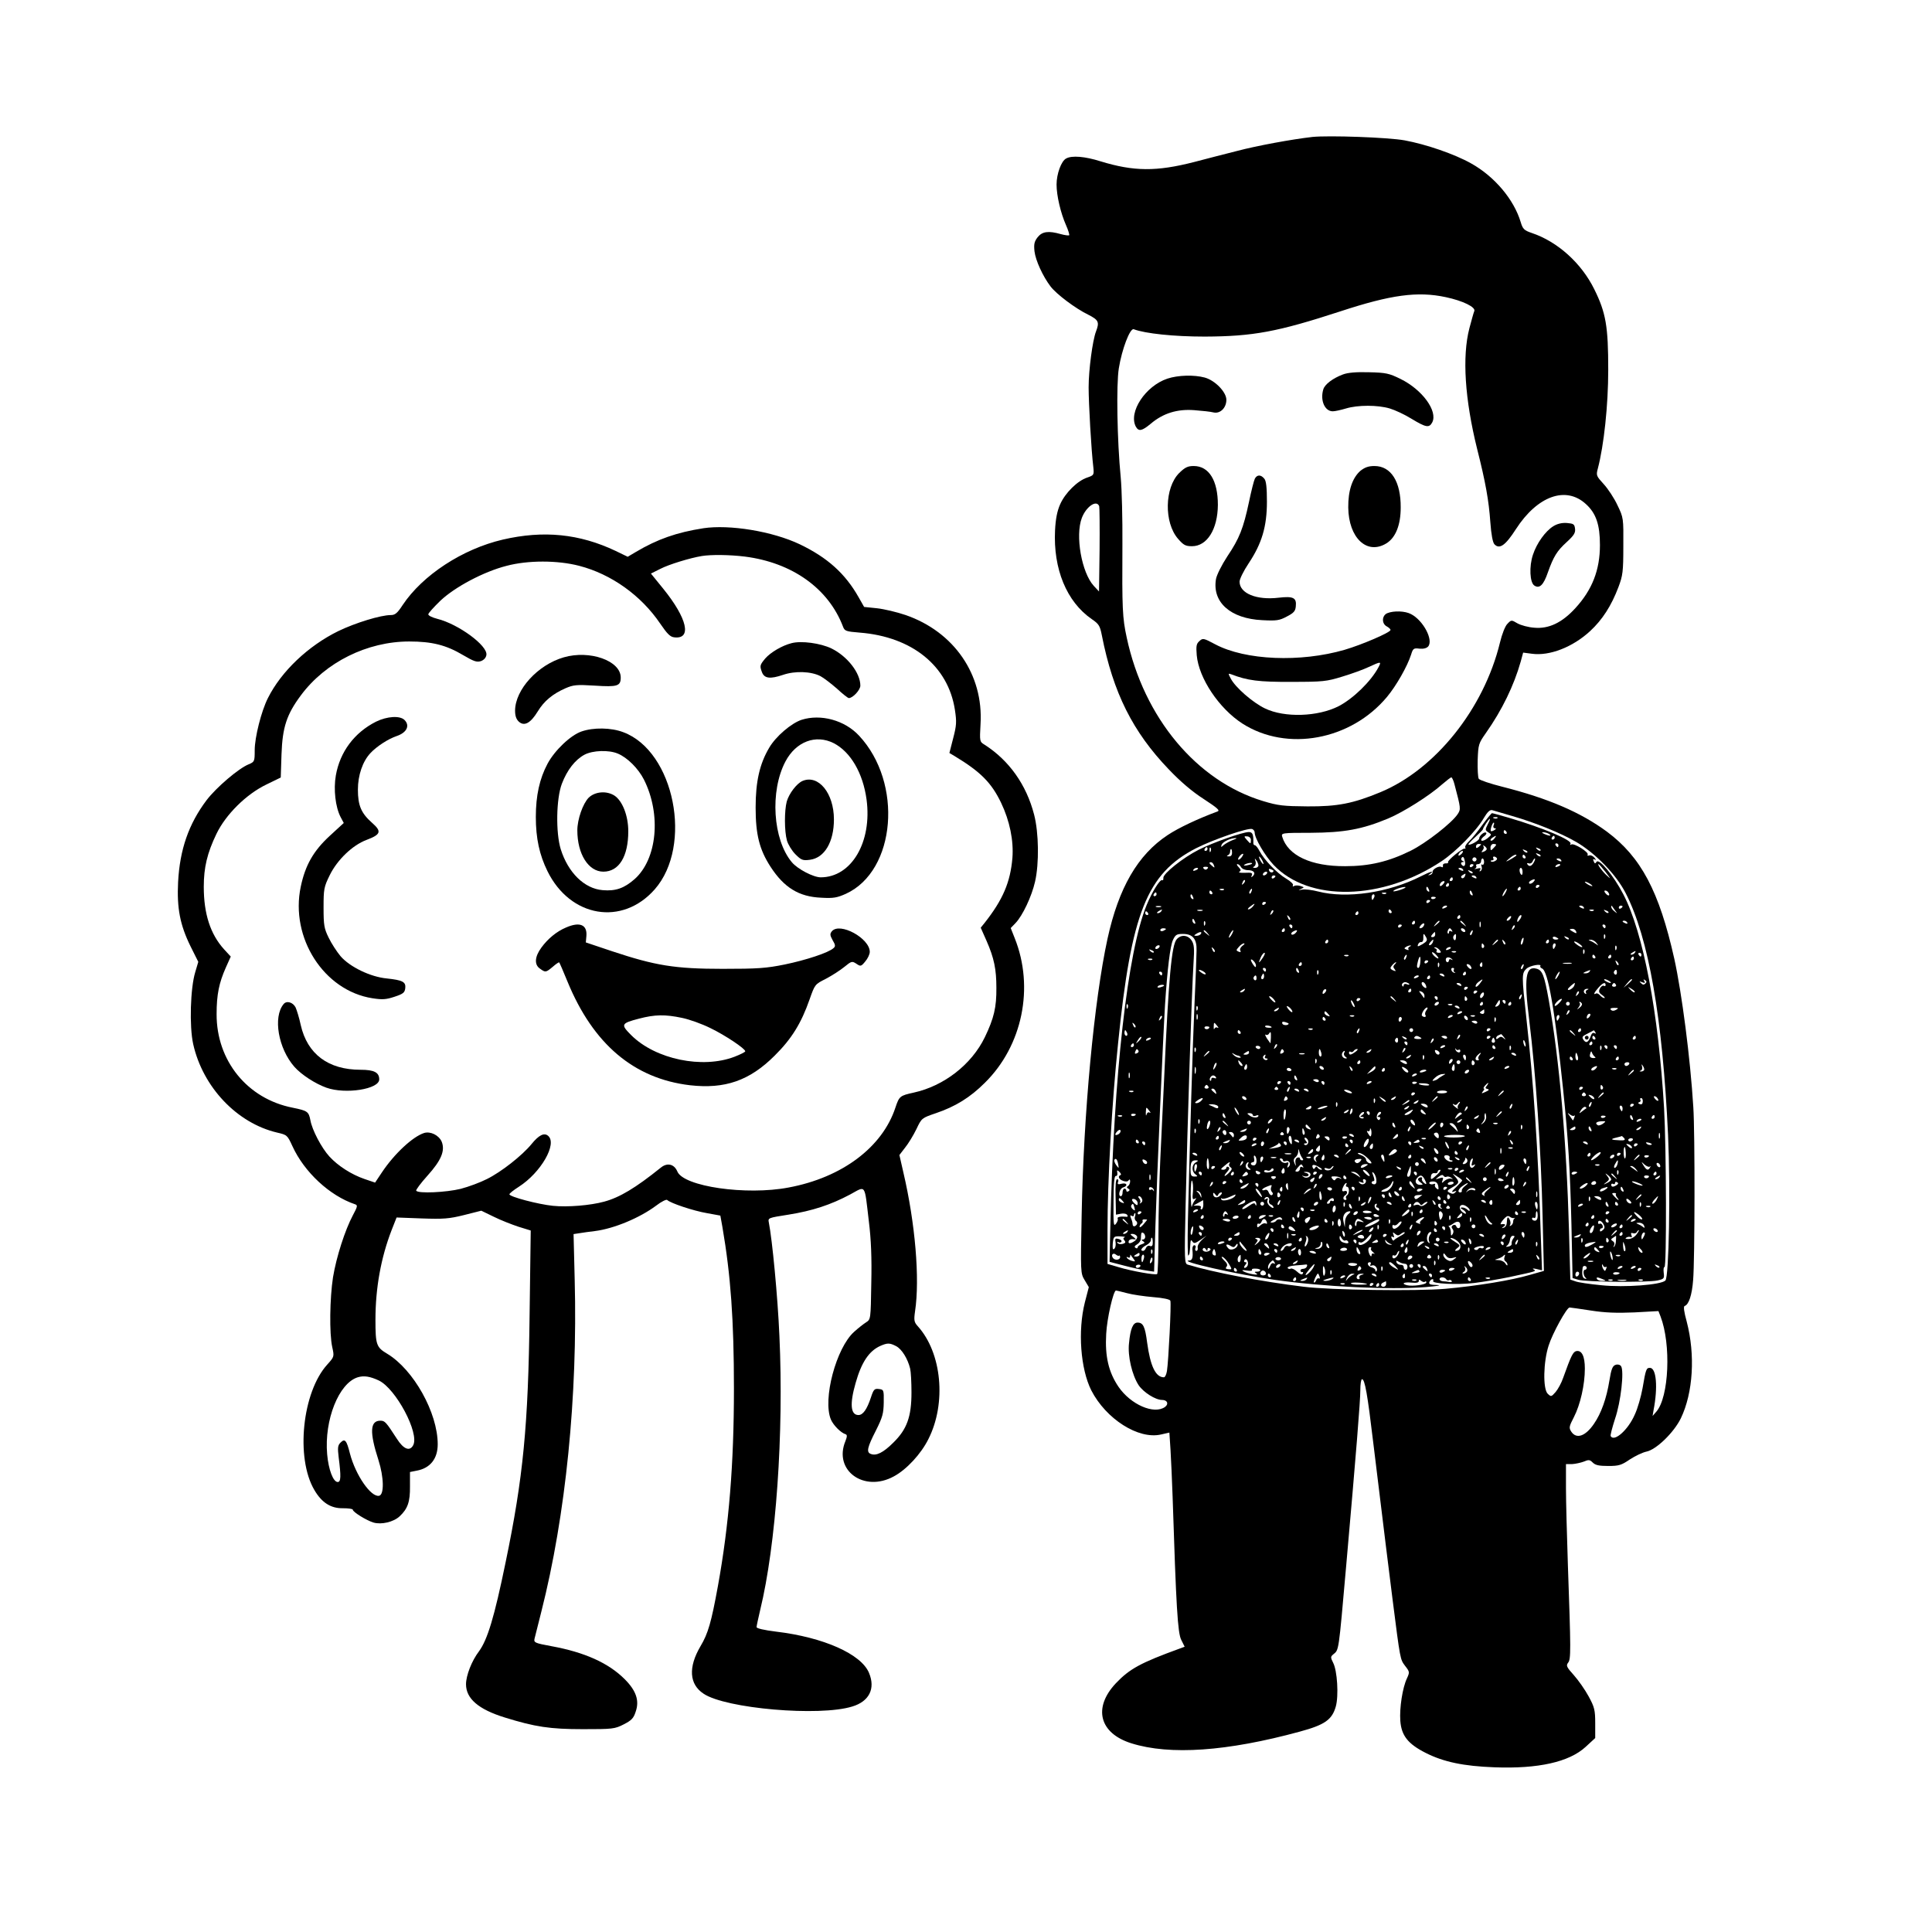 <?xml version="1.0" standalone="no"?>
<!DOCTYPE svg PUBLIC "-//W3C//DTD SVG 20010904//EN"
 "http://www.w3.org/TR/2001/REC-SVG-20010904/DTD/svg10.dtd">
<svg version="1.0" xmlns="http://www.w3.org/2000/svg"
 width="1024pt" height="1024pt" viewBox="0 0 1024 1024"
 preserveAspectRatio="xMidYMid meet">

<g transform="translate(0,1024) scale(0.1,-0.1)"
fill="#000000" stroke="none">
<path d="M6955 9514 c-106 -12 -292 -46 -398 -74 -64 -16 -168 -43 -229 -59
-199 -51 -319 -50 -495 4 -82 26 -152 32 -182 15 -26 -13 -51 -82 -51 -138 0
-59 22 -152 50 -215 12 -27 19 -51 17 -54 -3 -2 -22 0 -44 6 -66 19 -99 14
-123 -16 -18 -23 -21 -37 -17 -75 6 -49 44 -132 85 -186 31 -41 132 -117 200
-150 55 -28 60 -39 41 -89 -18 -47 -39 -203 -39 -296 0 -84 14 -334 25 -424 4
-40 3 -42 -32 -54 -52 -17 -117 -81 -144 -142 -16 -36 -24 -78 -27 -138 -10
-204 61 -378 194 -470 38 -26 44 -35 54 -86 60 -305 164 -512 355 -711 61 -64
124 -118 185 -157 72 -47 88 -61 73 -66 -103 -38 -207 -87 -264 -125 -159
-105 -260 -280 -319 -550 -71 -327 -127 -925 -137 -1466 -6 -302 -6 -307 16
-343 l22 -37 -21 -81 c-38 -151 -23 -352 34 -466 78 -152 250 -262 370 -234
l44 10 6 -91 c3 -50 8 -161 11 -246 19 -589 27 -725 46 -762 l18 -36 -27 -10
c-206 -75 -265 -107 -338 -184 -122 -130 -87 -265 83 -318 204 -64 507 -43
892 62 133 36 171 63 191 133 16 57 8 190 -14 232 -14 28 -14 32 0 44 31 26
28 4 69 469 53 600 75 875 75 931 0 33 4 59 9 59 15 0 29 -79 60 -340 53 -436
91 -743 101 -820 42 -330 41 -324 67 -359 25 -32 25 -34 10 -67 -23 -48 -40
-156 -35 -225 6 -78 40 -122 135 -170 95 -48 201 -70 363 -76 233 -9 397 28
484 108 l51 47 0 78 c0 71 -4 86 -35 143 -19 35 -54 85 -78 112 -39 43 -42 51
-31 66 16 18 15 66 -1 523 -5 151 -10 332 -10 403 l0 127 33 0 c17 1 45 7 61
13 26 11 32 11 48 -5 14 -14 34 -18 82 -18 56 0 70 4 115 35 29 19 68 37 87
41 52 10 146 101 183 177 65 135 77 336 31 512 -15 54 -18 81 -11 83 22 7 39
58 45 138 9 105 10 779 1 915 -16 262 -61 606 -101 788 -80 357 -176 538 -357
673 -140 103 -310 176 -554 238 -64 16 -120 35 -125 42 -5 7 -7 52 -6 99 3 83
5 89 43 143 86 122 149 252 185 379 l13 48 46 -6 c94 -13 217 35 309 120 65
60 113 135 150 233 23 61 26 81 26 217 1 148 1 151 -31 217 -17 37 -50 87 -73
112 -39 43 -41 46 -31 83 32 122 55 334 55 523 0 229 -12 302 -74 427 -68 138
-194 252 -331 298 -41 14 -48 21 -59 58 -36 120 -139 242 -263 311 -87 49
-238 101 -352 122 -88 16 -402 27 -490 18z m708 -849 c90 -19 160 -53 151 -74
-4 -9 -15 -50 -26 -91 -39 -150 -24 -377 41 -639 45 -178 62 -274 70 -388 5
-68 13 -109 22 -118 27 -28 58 -6 114 81 114 176 265 230 371 132 54 -49 74
-110 74 -217 0 -132 -41 -237 -130 -334 -71 -78 -142 -111 -218 -104 -31 2
-71 13 -89 23 -32 19 -33 19 -53 -2 -12 -11 -29 -54 -40 -100 -85 -350 -342
-672 -634 -793 -145 -60 -227 -76 -386 -75 -127 1 -156 4 -235 28 -352 106
-632 441 -723 866 -23 106 -25 152 -23 495 1 132 -3 292 -9 355 -19 195 -24
492 -10 578 16 100 59 214 79 207 61 -23 213 -39 376 -39 257 1 386 25 720
134 268 88 409 107 558 75z m-1837 -1108 c2 -7 3 -111 2 -232 l-3 -220 -28 30
c-64 70 -99 266 -63 360 23 60 78 98 92 62z m1883 -1474 c34 -128 34 -132 17
-158 -31 -47 -168 -154 -249 -194 -117 -58 -219 -82 -347 -82 -182 -1 -304 57
-334 156 -6 20 -2 21 151 21 177 1 272 18 411 76 79 33 219 121 287 182 22 19
43 35 47 36 4 0 12 -17 17 -37z m306 -168 c124 -36 257 -90 340 -138 102 -60
212 -173 262 -272 121 -236 195 -660 224 -1280 13 -293 5 -753 -14 -772 -23
-23 -216 -38 -340 -25 -62 6 -124 15 -138 21 l-26 9 -7 259 c-13 469 -51 907
-107 1221 -24 134 -34 160 -66 168 -57 15 -66 -48 -38 -271 35 -285 63 -693
71 -1041 l7 -290 -74 -21 c-98 -29 -282 -59 -449 -74 -150 -13 -607 -7 -750
11 -223 27 -483 77 -614 117 -18 5 -19 16 -12 317 10 440 32 1122 42 1284 5
75 3 97 -10 117 -20 30 -56 33 -79 7 -27 -30 -43 -199 -67 -742 -6 -124 -15
-313 -20 -420 -5 -107 -10 -288 -10 -402 0 -114 -3 -209 -7 -211 -11 -6 -136
16 -205 37 l-58 17 0 182 c0 258 23 669 56 987 70 693 153 900 413 1034 93 47
276 110 298 102 7 -3 13 -11 13 -18 0 -31 54 -123 100 -172 187 -198 577 -189
890 19 77 51 186 162 225 230 19 32 32 44 44 41 9 -3 57 -17 106 -31z m-2042
-2529 c29 -8 92 -17 139 -21 53 -4 89 -12 91 -19 6 -14 -10 -323 -18 -373 -3
-18 -10 -33 -16 -33 -44 0 -72 59 -89 184 -11 85 -21 106 -51 106 -24 0 -38
-33 -45 -109 -8 -68 16 -169 51 -223 26 -38 89 -78 124 -78 28 0 37 -21 16
-37 -58 -42 -182 12 -247 107 -52 77 -72 160 -65 280 4 81 38 230 52 230 2 0
28 -6 58 -14z m2458 -92 c77 -12 138 -14 232 -10 l127 7 11 -28 c57 -148 45
-428 -22 -505 l-20 -23 5 30 c24 123 15 225 -19 225 -19 0 -22 -6 -39 -107 -8
-44 -26 -109 -42 -142 -35 -80 -108 -145 -127 -113 -3 4 8 45 23 92 31 90 49
253 32 279 -6 8 -18 11 -29 7 -16 -5 -23 -22 -33 -84 -15 -93 -43 -173 -82
-229 -45 -66 -93 -82 -120 -41 -13 20 -12 27 14 77 34 66 58 172 58 257 0 66
-16 98 -45 93 -18 -4 -28 -25 -70 -142 -9 -27 -28 -61 -40 -75 -23 -26 -24
-26 -42 -9 -26 26 -23 169 5 255 20 64 96 202 111 202 4 0 54 -7 112 -16z"/>
<path d="M7117 8255 c-53 -20 -95 -52 -103 -78 -18 -58 7 -117 50 -117 12 0
43 7 70 15 63 19 168 19 232 0 27 -8 79 -32 116 -55 76 -46 93 -49 109 -19 31
59 -52 174 -169 231 -59 29 -76 33 -166 35 -69 2 -113 -2 -139 -12z"/>
<path d="M6187 8233 c-116 -39 -207 -177 -167 -254 15 -27 32 -24 79 15 66 56
141 79 231 72 41 -3 87 -8 102 -12 35 -8 68 24 68 67 0 41 -60 103 -115 118
-56 15 -141 13 -198 -6z"/>
<path d="M6250 7733 c-78 -78 -81 -263 -6 -349 29 -33 39 -39 74 -39 80 0 136
90 137 219 0 129 -47 206 -128 206 -32 0 -46 -7 -77 -37z"/>
<path d="M7211 7745 c-43 -37 -66 -105 -65 -195 2 -161 99 -253 202 -190 49
30 76 97 76 190 1 137 -51 220 -139 220 -32 0 -51 -7 -74 -25z"/>
<path d="M6651 7703 c-5 -10 -19 -65 -31 -123 -30 -141 -51 -194 -115 -289
-30 -46 -56 -98 -60 -120 -21 -123 77 -210 245 -218 75 -4 91 -2 130 19 37 19
46 29 48 54 5 46 -13 55 -91 46 -117 -14 -207 23 -207 85 0 14 22 58 48 97 70
105 97 195 97 327 0 75 -4 111 -14 122 -18 22 -38 22 -50 0z"/>
<path d="M8233 7451 c-42 -26 -88 -90 -108 -151 -21 -62 -17 -149 8 -164 27
-17 48 3 71 70 30 84 48 114 101 162 37 34 46 48 43 70 -3 24 -8 27 -43 30
-26 2 -51 -4 -72 -17z"/>
<path d="M7353 6990 c-29 -12 -31 -55 -3 -70 11 -6 20 -14 20 -19 0 -13 -151
-78 -243 -105 -234 -68 -526 -56 -686 29 -62 33 -66 34 -84 17 -16 -14 -18
-26 -14 -75 11 -122 118 -282 242 -362 236 -151 575 -89 767 142 49 59 107
161 127 223 10 33 14 36 44 32 22 -2 38 2 47 12 28 35 -27 138 -91 171 -31 17
-92 19 -126 5z m-47 -287 c-40 -75 -134 -166 -211 -206 -110 -56 -286 -62
-390 -12 -65 31 -158 112 -182 159 -14 27 -14 28 3 22 86 -33 145 -41 319 -40
167 0 186 2 270 28 50 15 113 38 140 51 65 30 68 30 51 -2z"/>
<path d="M7857 5868 c-25 -35 -56 -74 -71 -87 -14 -13 -23 -28 -20 -33 3 -5 2
-7 -3 -6 -11 4 -93 -63 -88 -72 3 -4 -3 -7 -13 -6 -9 0 -16 -5 -14 -12 1 -8
-2 -11 -8 -7 -13 8 -50 -13 -47 -27 1 -6 -5 -13 -13 -15 -13 -4 -13 -3 0 6 27
19 1 12 -50 -14 -172 -87 -392 -119 -544 -80 -31 8 -69 13 -84 10 -22 -4 -23
-4 -7 3 19 9 19 9 -2 16 -13 4 -28 4 -34 0 -7 -4 -9 -3 -6 4 4 5 -12 21 -36
35 -49 29 -117 100 -141 146 -9 17 -20 31 -25 31 -5 0 -9 6 -8 13 1 44 -4 57
-24 57 -33 0 -191 -56 -266 -94 -83 -42 -189 -127 -187 -149 1 -9 -2 -15 -6
-12 -11 7 -55 -64 -83 -133 -101 -247 -174 -900 -192 -1704 l-4 -186 77 -20
c42 -11 95 -23 118 -26 l41 -6 7 243 c7 236 40 993 51 1172 12 186 27 311 42
343 13 28 20 32 53 32 52 0 74 -27 72 -88 0 -26 -5 -155 -11 -287 -10 -221
-24 -707 -35 -1153 -2 -101 -1 -181 2 -177 7 7 8 12 11 60 1 23 4 26 11 15 8
-12 14 -11 42 8 l33 23 -25 -23 c-14 -13 -24 -31 -22 -40 2 -10 -1 -18 -7 -18
-6 0 -8 7 -5 15 4 8 1 15 -6 15 -6 0 -11 -10 -10 -22 4 -44 0 -58 -17 -59 -64
-2 253 -74 457 -103 254 -36 605 -53 795 -38 61 5 89 10 63 11 -38 1 -46 4
-42 16 4 8 10 15 16 15 5 0 7 -4 4 -9 -10 -15 128 -22 219 -11 48 6 131 20
184 31 149 32 145 31 129 41 -8 5 -2 6 16 2 l29 -7 -7 199 c-14 441 -37 785
-76 1138 -25 226 -25 238 1 262 19 17 83 28 73 13 -2 -4 2 -9 9 -12 32 -12 68
-220 112 -642 27 -261 37 -429 44 -714 l6 -285 30 -9 c38 -12 367 -15 419 -4
36 8 38 10 34 42 -2 18 0 31 4 29 12 -7 10 633 -2 842 -30 509 -110 930 -216
1134 -52 100 -129 192 -142 172 -7 -11 -10 -10 -15 3 -5 11 -3 14 6 9 7 -5 7
-1 -2 10 -8 9 -20 15 -28 12 -8 -3 -11 -1 -8 4 8 13 -73 63 -87 54 -6 -4 -8
-3 -4 4 11 18 -147 85 -328 138 -45 13 -84 24 -88 24 -3 0 -26 -28 -51 -62z
m80 36 c-3 -3 -12 -4 -19 -1 -8 3 -5 6 6 6 11 1 17 -2 13 -5z m-52 -34 c-14
-28 -14 -30 4 -42 18 -11 18 -12 -5 -31 -14 -11 -28 -16 -32 -12 -4 4 2 13 12
21 11 7 17 17 13 20 -8 9 -37 -15 -37 -30 0 -11 -50 -39 -57 -32 -2 2 15 20
37 40 22 20 40 38 40 41 0 8 31 55 36 55 3 0 -2 -13 -11 -30z m31 -5 c-3 -8 0
-15 7 -15 8 0 7 -4 -3 -10 -8 -5 -16 -7 -18 -5 -5 5 8 45 15 45 3 0 3 -7 -1
-15z m69 -35 c3 -5 1 -10 -4 -10 -6 0 -11 5 -11 10 0 6 2 10 4 10 3 0 8 -4 11
-10z m225 -10 c18 -12 2 -12 -25 0 -13 6 -15 9 -5 9 8 0 22 -4 30 -9z m-1580
-32 c0 -23 -2 -22 -22 1 -16 18 -15 20 3 18 11 -1 19 -9 19 -19z m1290 7 c-7
-9 -15 -13 -19 -10 -3 3 1 10 9 15 21 14 24 12 10 -5z m320 5 c0 -5 -5 -10
-11 -10 -5 0 -7 5 -4 10 3 6 8 10 11 10 2 0 4 -4 4 -10z m-1705 -12 c-16 -6
-38 -18 -48 -26 -16 -14 -17 -14 -12 1 7 16 47 35 75 35 8 0 2 -4 -15 -10z
m1315 -23 c0 -2 -6 -8 -13 -14 -10 -8 -14 -7 -14 2 0 8 6 14 14 14 7 0 13 -1
13 -2z m80 -2 c0 -3 -7 -11 -15 -19 -13 -14 -15 -13 -15 4 0 10 7 19 15 19 8
0 15 -2 15 -4z m330 -3 c0 -5 -2 -10 -4 -10 -3 0 -8 5 -11 10 -3 6 -1 10 4 10
6 0 11 -4 11 -10z m-380 -20 c0 -4 -7 -11 -16 -14 -13 -5 -14 -4 -6 7 7 8 8
18 4 22 -4 5 -1 5 6 1 6 -4 12 -11 12 -16z m-1480 0 c0 -5 -5 -10 -11 -10 -5
0 -7 5 -4 10 3 6 8 10 11 10 2 0 4 -4 4 -10z m17 -12 c-3 -8 -6 -5 -6 6 -1 11
2 17 5 13 3 -3 4 -12 1 -19z m1748 4 c-3 -3 -11 0 -18 7 -9 10 -8 11 6 5 10
-3 15 -9 12 -12z m-1635 -12 c0 -13 -6 -20 -17 -19 -11 0 -13 3 -5 6 6 2 12
11 12 19 0 8 2 14 5 14 3 0 5 -9 5 -20z m1565 2 c-3 -3 -11 0 -18 7 -9 10 -8
11 6 5 10 -3 15 -9 12 -12z m-347 -6 c-7 -8 -15 -12 -17 -11 -5 6 10 25 20 25
5 0 4 -6 -3 -14z m-1168 -21 c-7 -9 -15 -13 -17 -11 -6 6 20 36 26 30 2 -2 -2
-10 -9 -19z m1585 7 c-3 -3 -11 0 -18 7 -9 10 -8 11 6 5 10 -3 15 -9 12 -12z
m-135 -2 c-8 -6 -24 -15 -35 -21 -16 -8 -15 -6 4 10 13 12 28 21 35 21 6 0 4
-5 -4 -10z m55 0 c3 -5 1 -10 -4 -10 -6 0 -11 5 -11 10 0 6 2 10 4 10 3 0 8
-4 11 -10z m-1395 -20 c6 -11 8 -20 6 -20 -3 0 -10 9 -16 20 -6 11 -8 20 -6
20 3 0 10 -9 16 -20z m1075 -9 c4 -22 -9 -29 -20 -11 -3 6 0 10 7 11 10 0 10
2 0 6 -6 2 -9 9 -6 15 8 12 14 6 19 -21z m59 8 c-3 -5 -10 -7 -15 -3 -5 3 -7
10 -3 15 3 5 10 7 15 3 5 -3 7 -10 3 -15z m110 12 c6 -10 -24 -25 -32 -16 -3
3 0 5 7 5 7 0 9 5 6 10 -3 6 -2 10 4 10 5 0 12 -4 15 -9z m-1264 -38 c0 -7 -8
-13 -17 -13 -13 0 -15 2 -5 8 7 5 10 17 6 28 -5 16 -4 16 5 4 6 -8 11 -21 11
-27z m1196 18 c0 -11 -5 -17 -10 -14 -5 4 -7 -1 -3 -10 3 -9 1 -19 -5 -23 -7
-5 -8 -2 -3 6 5 9 1 11 -16 6 -13 -3 -18 -3 -11 0 6 3 10 10 6 15 -3 5 2 9 10
9 9 0 16 7 16 15 0 8 4 15 8 15 4 0 8 -9 8 -19z m264 -1 c-12 -22 -25 -26 -35
-10 -3 5 0 7 8 4 8 -3 17 2 20 10 4 9 9 16 12 16 3 0 1 -9 -5 -20z m145 10 c3
-6 -1 -7 -9 -4 -18 7 -21 14 -7 14 6 0 13 -4 16 -10z m-1841 -26 c5 -14 4 -15
-9 -4 -17 14 -19 20 -6 20 5 0 12 -7 15 -16z m201 7 c-3 -2 -16 -6 -28 -8 -15
-2 -18 0 -9 5 14 9 45 12 37 3z m-57 -17 c5 -9 21 -16 36 -16 31 0 43 -15 27
-31 -9 -9 -11 -8 -6 4 5 12 -2 15 -36 13 -23 -1 -37 1 -30 6 10 5 8 11 -4 24
-9 9 -12 16 -6 16 5 0 14 -7 19 -16z m1232 12 c0 -3 -4 -8 -10 -11 -5 -3 -10
-1 -10 4 0 6 5 11 10 11 6 0 10 -2 10 -4z m460 0 c0 -2 -7 -7 -16 -10 -8 -3
-12 -2 -9 4 6 10 25 14 25 6z m240 -38 c29 -38 30 -40 6 -18 -25 23 -52 60
-43 60 2 0 19 -19 37 -42z m-2110 18 c-7 -7 -13 -7 -20 0 -6 6 -3 10 10 10 13
0 16 -4 10 -10z m-50 0 c0 -2 -7 -7 -16 -10 -8 -3 -12 -2 -9 4 6 10 25 14 25
6z m400 -11 c0 -12 -19 -12 -23 0 -4 9 -1 12 9 8 7 -3 14 -7 14 -8z m1005 5
c3 -6 -1 -7 -9 -4 -18 7 -21 14 -7 14 6 0 13 -4 16 -10z m315 -12 c0 -12 -3
-18 -7 -14 -11 10 -12 36 -2 36 5 0 9 -10 9 -22z m-265 -6 c-3 -3 -11 0 -18 7
-9 10 -8 11 6 5 10 -3 15 -9 12 -12z m-1090 -2 c-3 -5 -11 -10 -16 -10 -6 0
-7 5 -4 10 3 6 11 10 16 10 6 0 7 -4 4 -10z m1049 -15 c-4 -8 -11 -12 -16 -9
-6 4 -5 10 3 15 19 12 19 11 13 -6z m-1004 1 c0 -3 -4 -8 -10 -11 -5 -3 -10
-1 -10 4 0 6 5 11 10 11 6 0 10 -2 10 -4z m1065 -6 c3 -6 -1 -7 -9 -4 -18 7
-21 14 -7 14 6 0 13 -4 16 -10z m-125 -10 c0 -5 -5 -10 -11 -10 -5 0 -7 5 -4
10 3 6 8 10 11 10 2 0 4 -4 4 -10z m-1109 -23 c-10 -9 -11 -8 -5 6 3 10 9 15
12 12 3 -3 0 -11 -7 -18z m1537 9 c-7 -8 -17 -12 -22 -9 -4 3 -2 9 5 14 22 13
31 11 17 -5z m-478 -11 c-7 -9 -15 -13 -17 -11 -7 7 7 26 19 26 6 0 6 -6 -2
-15z m790 -11 c0 -2 -9 0 -20 6 -11 6 -20 13 -20 16 0 2 9 0 20 -6 11 -6 20
-13 20 -16z m-760 6 c0 -5 -5 -10 -11 -10 -5 0 -7 5 -4 10 3 6 8 10 11 10 2 0
4 -4 4 -10z m480 -4 c0 -3 -4 -8 -10 -11 -5 -3 -10 -1 -10 4 0 6 5 11 10 11 6
0 10 -2 10 -4z m-712 -11 c-3 -3 -20 -10 -38 -15 -19 -5 -29 -6 -24 -1 12 12
74 27 62 16z m126 -11 c3 -8 2 -12 -4 -9 -6 3 -10 10 -10 16 0 14 7 11 14 -7z
m486 6 c0 -5 -5 -10 -11 -10 -5 0 -7 5 -4 10 3 6 8 10 11 10 2 0 4 -4 4 -10z
m-1573 -6 c-3 -3 -12 -4 -19 -1 -8 3 -5 6 6 6 11 1 17 -2 13 -5z m146 -9 c-3
-9 -8 -14 -10 -11 -3 3 -2 9 2 15 9 16 15 13 8 -4z m1347 -5 c-6 -11 -13 -20
-16 -20 -2 0 0 9 6 20 6 11 13 20 16 20 2 0 0 -9 -6 -20z m-1555 0 c3 -5 1
-10 -4 -10 -6 0 -11 5 -11 10 0 6 2 10 4 10 3 0 8 -4 11 -10z m1379 -6 c3 -8
2 -12 -4 -9 -6 3 -10 10 -10 16 0 14 7 11 14 -7z m721 5 c11 -17 -1 -21 -15
-4 -8 9 -8 15 -2 15 6 0 14 -5 17 -11z m-2395 -9 c0 -5 -5 -10 -11 -10 -5 0
-7 5 -4 10 3 6 8 10 11 10 2 0 4 -4 4 -10z m1217 4 c-3 -3 -12 -4 -19 -1 -8 3
-5 6 6 6 11 1 17 -2 13 -5z m-1023 -20 c3 -8 2 -12 -4 -9 -6 3 -10 10 -10 16
0 14 7 11 14 -7z m960 1 c-4 -8 -8 -15 -10 -15 -2 0 -4 7 -4 15 0 8 4 15 10
15 5 0 7 -7 4 -15z m326 -1 c0 -8 -19 -13 -24 -6 -3 5 1 9 9 9 8 0 15 -2 15
-3z m-30 -18 c0 -3 -4 -8 -10 -11 -5 -3 -10 -1 -10 4 0 6 5 11 10 11 6 0 10
-2 10 -4z m-870 -10 c0 -3 -4 -8 -10 -11 -5 -3 -10 -1 -10 4 0 6 5 11 10 11 6
0 10 -2 10 -4z m-70 -21 c-7 -8 -17 -15 -23 -15 -6 0 -2 7 9 15 25 19 30 19
14 0z m-487 -2 c-7 -2 -19 -2 -25 0 -7 3 -2 5 12 5 14 0 19 -2 13 -5z m1517 3
c0 -2 -7 -7 -16 -10 -8 -3 -12 -2 -9 4 6 10 25 14 25 6z m725 -6 c3 -6 -1 -7
-9 -4 -18 7 -21 14 -7 14 6 0 13 -4 16 -10z m165 -15 c14 -19 14 -19 -2 -6
-10 7 -18 18 -18 24 0 6 1 8 3 6 1 -2 9 -13 17 -24z m40 21 c0 -3 -4 -8 -10
-11 -5 -3 -10 -1 -10 4 0 6 5 11 10 11 6 0 10 -2 10 -4z m-2445 -26 c-3 -5
-12 -10 -18 -10 -7 0 -6 4 3 10 19 12 23 12 15 0z m218 3 c-7 -2 -19 -2 -25 0
-7 3 -2 5 12 5 14 0 19 -2 13 -5z m368 -16 c-10 -9 -11 -8 -5 6 3 10 9 15 12
12 3 -3 0 -11 -7 -18z m634 13 c3 -5 1 -10 -4 -10 -6 0 -11 5 -11 10 0 6 2 10
4 10 3 0 8 -4 11 -10z m1072 4 c-3 -3 -12 -4 -19 -1 -8 3 -5 6 6 6 11 1 17 -2
13 -5z m78 -12 c-3 -3 -11 0 -18 7 -9 10 -8 11 6 5 10 -3 15 -9 12 -12z
m-2440 -2 c3 -5 1 -10 -4 -10 -6 0 -11 5 -11 10 0 6 2 10 4 10 3 0 8 -4 11
-10z m1115 0 c0 -5 -5 -10 -11 -10 -5 0 -7 5 -4 10 3 6 8 10 11 10 2 0 4 -4 4
-10z m-362 -35 c-3 -3 -9 2 -12 12 -6 14 -5 15 5 6 7 -7 10 -15 7 -18z m902
15 c0 -5 -5 -10 -11 -10 -5 0 -7 5 -4 10 3 6 8 10 11 10 2 0 4 -4 4 -10z m265
-9 c-3 -6 -11 -11 -16 -11 -5 0 -4 6 3 14 14 16 24 13 13 -3z m53 -1 c-7 -10
-14 -18 -15 -16 -6 6 9 36 18 36 5 0 4 -9 -3 -20z m-1724 -16 c3 -8 2 -12 -4
-9 -6 3 -10 10 -10 16 0 14 7 11 14 -7z m53 -16 c-3 -8 -6 -5 -6 6 -1 11 2 17
5 13 3 -3 4 -12 1 -19z m1113 12 c0 -5 -5 -10 -11 -10 -5 0 -7 5 -4 10 3 6 8
10 11 10 2 0 4 -4 4 -10z m130 6 c0 -2 -8 -10 -17 -17 -16 -13 -17 -12 -4 4
13 16 21 21 21 13z m131 -13 c13 -16 12 -17 -3 -4 -10 7 -18 15 -18 17 0 8 8
3 21 -13z m86 -15 c-3 -7 -5 -2 -5 12 0 14 2 19 5 13 2 -7 2 -19 0 -25z m778
22 c3 -6 -1 -7 -9 -4 -18 7 -21 14 -7 14 6 0 13 -4 16 -10z m-1080 -19 c-3 -6
-11 -11 -17 -11 -6 0 -6 6 2 15 14 17 26 13 15 -4z m-695 -1 c0 -5 -2 -10 -4
-10 -3 0 -8 5 -11 10 -3 6 -1 10 4 10 6 0 11 -4 11 -10z m580 6 c0 -3 -4 -8
-10 -11 -5 -3 -10 -1 -10 4 0 6 5 11 10 11 6 0 10 -2 10 -4z m591 -19 c-10 -9
-11 -8 -5 6 3 10 9 15 12 12 3 -3 0 -11 -7 -18z m489 13 c0 -5 -2 -10 -4 -10
-3 0 -8 5 -11 10 -3 6 -1 10 4 10 6 0 11 -4 11 -10z m-2330 -14 c0 -2 -7 -6
-15 -10 -8 -3 -15 -1 -15 4 0 6 7 10 15 10 8 0 15 -2 15 -4z m630 -6 c0 -5 -5
-10 -11 -10 -5 0 -7 5 -4 10 3 6 8 10 11 10 2 0 4 -4 4 -10z m886 -2 c4 -7 3
-8 -4 -4 -7 4 -12 2 -12 -5 0 -7 -3 -10 -6 -6 -6 5 3 27 11 27 2 0 7 -5 11
-12z m69 2 c3 -5 2 -10 -4 -10 -5 0 -13 5 -16 10 -3 6 -2 10 4 10 5 0 13 -4
16 -10z m589 -7 c4 -11 1 -11 -14 -3 -24 13 -25 17 -5 17 8 0 16 -6 19 -14z
m-1953 -10 c13 -16 12 -17 -3 -4 -10 7 -18 15 -18 17 0 8 8 3 21 -13z m129 -3
c-6 -11 -13 -20 -16 -20 -2 0 0 9 6 20 6 11 13 20 16 20 2 0 0 -9 -6 -20z
m338 6 c-7 -8 -17 -12 -22 -9 -4 3 -2 9 5 14 22 13 31 11 17 -5z m935 -1 c-3
-9 -8 -14 -10 -11 -3 3 -2 9 2 15 9 16 15 13 8 -4z m-1438 -5 c-3 -5 -14 -10
-23 -10 -15 0 -15 2 -2 10 20 13 33 13 25 0z m1242 -3 c0 -8 -6 -14 -14 -14
-9 0 -10 4 -2 14 6 7 12 13 14 13 1 0 2 -6 2 -13z m-48 -15 c8 -15 4 -22 -19
-36 -25 -14 -29 -15 -24 -2 3 9 11 14 17 13 7 -1 12 8 11 21 -1 27 2 28 15 4z
m158 -2 c-1 -12 -5 -16 -10 -11 -5 5 -6 14 -3 20 11 16 15 13 13 -9z m790 -2
c-3 -8 -6 -5 -6 6 -1 11 2 17 5 13 3 -3 4 -12 1 -19z m-247 -4 c0 -2 -7 -4
-15 -4 -8 0 -15 4 -15 10 0 5 7 7 15 4 8 -4 15 -8 15 -10z m55 -2 c-3 -3 -11
0 -18 7 -9 10 -8 11 6 5 10 -3 15 -9 12 -12z m-242 -12 c-3 -12 -8 -19 -11
-16 -5 6 5 36 12 36 2 0 2 -9 -1 -20z m-1033 0 c0 -5 -5 -10 -11 -10 -5 0 -7
5 -4 10 3 6 8 10 11 10 2 0 4 -4 4 -10z m554 -5 c-4 -8 -11 -15 -16 -15 -6 0
-5 6 2 15 7 8 14 15 16 15 2 0 1 -7 -2 -15z m346 11 c0 -2 -8 -10 -17 -17 -16
-13 -17 -12 -4 4 13 16 21 21 21 13z m38 -21 c-3 -3 -9 2 -12 12 -6 14 -5 15
5 6 7 -7 10 -15 7 -18z m232 15 c0 -5 -5 -10 -11 -10 -5 0 -7 5 -4 10 3 6 8
10 11 10 2 0 4 -4 4 -10z m251 -7 c12 -16 12 -17 -1 -7 -8 6 -22 14 -30 17
-13 5 -12 6 1 6 9 1 23 -7 30 -16z m-87 -8 c11 -8 16 -15 10 -15 -5 0 -18 7
-28 15 -11 8 -16 15 -10 15 5 0 18 -7 28 -15z m-1789 -8 c-10 -8 -15 -19 -11
-25 5 -8 1 -10 -9 -6 -14 6 -14 8 1 25 9 11 22 19 27 19 6 0 3 -6 -8 -13z
m1280 4 c3 -5 2 -12 -3 -15 -5 -3 -9 1 -9 9 0 17 3 19 12 6z m379 -6 c-4 -8
-8 -15 -10 -15 -2 0 -4 7 -4 15 0 8 4 15 10 15 5 0 7 -7 4 -15z m-2099 -5 c-3
-5 -11 -10 -16 -10 -6 0 -7 5 -4 10 3 6 11 10 16 10 6 0 7 -4 4 -10z m1327 3
c-6 -2 -10 -9 -7 -14 4 -5 -1 -6 -10 -2 -13 5 -14 7 -3 14 7 5 18 8 23 8 6 0
4 -3 -3 -6z m1095 -15 c-3 -8 -6 -5 -6 6 -1 11 2 17 5 13 3 -3 4 -12 1 -19z
m-2129 -13 c-3 -3 -9 2 -12 12 -6 14 -5 15 5 6 7 -7 10 -15 7 -18z m1192 10
c10 -12 9 -15 -4 -15 -10 0 -15 4 -12 9 4 5 0 12 -6 14 -8 4 -9 6 -2 6 6 1 17
-6 24 -14z m60 11 c0 -2 -7 -7 -16 -10 -8 -3 -12 -2 -9 4 6 10 25 14 25 6z
m-1575 -24 c-3 -3 -11 0 -18 7 -9 10 -8 11 6 5 10 -3 15 -9 12 -12z m2282 -4
c-3 -8 -6 -5 -6 6 -1 11 2 17 5 13 3 -3 4 -12 1 -19z m-773 -27 c-5 -6 -34 20
-34 30 0 5 8 1 18 -8 10 -10 17 -20 16 -22z m93 33 c-3 -3 -12 -4 -19 -1 -8 3
-5 6 6 6 11 1 17 -2 13 -5z m948 -4 c-3 -5 -12 -10 -18 -10 -7 0 -6 4 3 10 19
12 23 12 15 0z m-1971 -25 c-9 -14 -18 -25 -20 -25 -2 0 2 11 8 25 6 14 15 25
20 25 5 0 1 -11 -8 -25z m2006 15 c0 -5 -2 -10 -4 -10 -3 0 -8 5 -11 10 -3 6
-1 10 4 10 6 0 11 -4 11 -10z m-1553 -6 c-3 -3 -12 -4 -19 -1 -8 3 -5 6 6 6
11 1 17 -2 13 -5z m306 -9 c-3 -9 -8 -14 -10 -11 -3 3 -2 9 2 15 9 16 15 13 8
-4z m1002 5 c3 -5 1 -10 -4 -10 -6 0 -11 5 -11 10 0 6 2 10 4 10 3 0 8 -4 11
-10z m85 0 c0 -5 -5 -10 -11 -10 -5 0 -7 5 -4 10 3 6 8 10 11 10 2 0 4 -4 4
-10z m-1012 -30 c-1 -16 -6 -30 -10 -30 -9 0 -10 7 -2 38 9 31 15 27 12 -8z
m169 15 c4 -4 2 -5 -4 -1 -7 4 -13 2 -13 -3 0 -6 -4 -11 -8 -11 -5 0 -9 6 -9
14 0 15 21 16 34 1z m963 5 c0 -5 -5 -10 -11 -10 -5 0 -7 5 -4 10 3 6 8 10 11
10 2 0 4 -4 4 -10z m-2553 -6 c-3 -3 -12 -4 -19 -1 -8 3 -5 6 6 6 11 1 17 -2
13 -5z m550 -32 c0 -11 -4 -10 -14 4 -7 10 -13 22 -13 26 0 5 6 3 13 -4 8 -7
14 -19 14 -26z m913 24 c0 -3 -4 -8 -10 -11 -5 -3 -10 -1 -10 4 0 6 5 11 10
11 6 0 10 -2 10 -4z m1008 -21 c-3 -3 -9 2 -12 12 -6 14 -5 15 5 6 7 -7 10
-15 7 -18z m-1678 5 c0 -5 -5 -10 -11 -10 -5 0 -7 5 -4 10 3 6 8 10 11 10 2 0
4 -4 4 -10z m492 -2 c-8 -8 -9 -15 0 -25 8 -11 7 -12 -6 -7 -9 3 -16 9 -16 13
0 8 22 31 29 31 3 0 0 -5 -7 -12z m235 -10 c-3 -8 -6 -5 -6 6 -1 11 2 17 5 13
3 -3 4 -12 1 -19z m230 7 c0 -8 -4 -12 -9 -9 -5 3 -6 10 -3 15 9 13 12 11 12
-6z m471 8 c-10 -2 -28 -2 -40 0 -13 2 -5 4 17 4 22 1 32 -1 23 -4z m-533 -14
c11 -17 -1 -21 -15 -4 -8 9 -8 15 -2 15 6 0 14 -5 17 -11z m278 -4 c-3 -9 -8
-14 -10 -11 -3 3 -2 9 2 15 9 16 15 13 8 -4z m-1363 -15 c0 -5 -2 -10 -4 -10
-3 0 -8 5 -11 10 -3 6 -1 10 4 10 6 0 11 -4 11 -10z m174 -6 c3 -8 2 -12 -4
-9 -6 3 -10 10 -10 16 0 14 7 11 14 -7z m822 7 c-4 -5 -1 -12 4 -14 6 -3 5 -4
-2 -3 -15 3 -23 26 -8 26 6 0 9 -4 6 -9z m-1326 -11 c8 -5 12 -11 10 -14 -3
-2 -14 2 -24 10 -22 15 -10 19 14 4z m607 -12 c-3 -8 -6 -5 -6 6 -1 11 2 17 5
13 3 -3 4 -12 1 -19z m1438 12 c-3 -5 -14 -10 -23 -9 -14 0 -13 2 3 9 27 11
27 11 20 0z m145 -6 c0 -8 -5 -12 -10 -9 -6 4 -8 11 -5 16 9 14 15 11 15 -7z
m-2410 -4 c0 -5 -2 -10 -4 -10 -3 0 -8 5 -11 10 -3 6 -1 10 4 10 6 0 11 -4 11
-10z m1610 0 c0 -5 -5 -10 -11 -10 -5 0 -7 5 -4 10 3 6 8 10 11 10 2 0 4 -4 4
-10z m490 -10 c-6 -11 -13 -20 -16 -20 -2 0 0 9 6 20 6 11 13 20 16 20 2 0 0
-9 -6 -20z m-1560 -5 c0 -8 -4 -15 -10 -15 -5 0 -7 7 -4 15 4 8 8 15 10 15 2
0 4 -7 4 -15z m955 5 c3 -6 -1 -7 -9 -4 -18 7 -21 14 -7 14 6 0 13 -4 16 -10z
m-995 -16 c0 -8 -5 -12 -10 -9 -6 4 -8 11 -5 16 9 14 15 11 15 -7z m860 12 c0
-2 -7 -7 -16 -10 -8 -3 -12 -2 -9 4 6 10 25 14 25 6z m60 -6 c0 -5 -5 -10 -11
-10 -5 0 -7 5 -4 10 3 6 8 10 11 10 2 0 4 -4 4 -10z m263 -34 c-10 -13 -20
-20 -22 -14 -1 5 5 16 15 23 26 20 28 18 7 -9z m687 14 c8 -5 11 -10 5 -10 -5
0 -17 5 -25 10 -8 5 -10 10 -5 10 6 0 17 -5 25 -10z m120 7 c0 -2 -10 -12 -22
-23 l-23 -19 19 23 c18 21 26 27 26 19z m71 -20 c-8 -8 -14 -7 -23 2 -11 10
-9 11 6 5 15 -6 17 -4 11 6 -6 9 -4 11 4 5 9 -5 10 -10 2 -18z m-1251 -4 c0
-3 -7 -3 -15 1 -8 3 -15 0 -15 -6 0 -6 -3 -9 -6 -5 -11 10 6 26 21 20 8 -3 15
-7 15 -10z m90 -17 c0 -5 -7 -3 -15 4 -8 7 -12 17 -9 22 7 10 24 -9 24 -26z
m185 14 c3 -6 -1 -7 -9 -4 -18 7 -21 14 -7 14 6 0 13 -4 16 -10z m599 -4 c-6
-15 -34 -31 -34 -19 0 5 30 32 37 33 1 0 0 -6 -3 -14z m166 3 c0 -5 -4 -8 -9
-4 -6 3 -15 -3 -21 -14 -8 -16 -6 -23 12 -35 12 -9 17 -16 11 -16 -6 0 -16 7
-23 15 -7 8 -16 12 -21 9 -16 -9 -10 5 13 31 23 26 38 32 38 14z m55 1 c3 -5
-1 -10 -10 -10 -9 0 -13 5 -10 10 3 6 8 10 10 10 2 0 7 -4 10 -10z m-2395 -4
c0 -2 -9 -6 -20 -9 -11 -3 -18 -1 -14 4 5 9 34 13 34 5z m1610 -10 c0 -3 -4
-8 -10 -11 -5 -3 -10 -1 -10 4 0 6 5 11 10 11 6 0 10 -2 10 -4z m884 -25 c-2
-3 -12 3 -22 13 -16 17 -16 18 5 5 12 -7 20 -15 17 -18z m-2069 9 c-3 -5 -12
-10 -18 -10 -7 0 -6 4 3 10 19 12 23 12 15 0z m427 -12 c-7 -7 -12 -8 -12 -2
0 14 12 26 19 19 2 -3 -1 -11 -7 -17z m458 12 c0 -5 -5 -10 -11 -10 -5 0 -7 5
-4 10 3 6 8 10 11 10 2 0 4 -4 4 -10z m932 3 c-6 -2 -9 -10 -6 -15 4 -7 2 -8
-5 -4 -13 9 -5 26 12 25 9 0 8 -2 -1 -6z m-862 -31 c0 -8 -1 -13 -3 -11 -1 2
-9 12 -16 22 -12 15 -12 17 3 11 9 -3 16 -13 16 -22z m280 24 c0 -3 -4 -8 -10
-11 -5 -3 -10 -1 -10 4 0 6 5 11 10 11 6 0 10 -2 10 -4z m531 -19 c-10 -9 -11
-8 -5 6 3 10 9 15 12 12 3 -3 0 -11 -7 -18z m-497 -2 c-4 -8 -10 -15 -15 -15
-4 0 -6 7 -3 15 4 8 10 15 15 15 4 0 6 -7 3 -15z m199 -10 c-3 -9 -8 -14 -10
-11 -3 3 -2 9 2 15 9 16 15 13 8 -4z m-1313 -10 c19 -22 8 -25 -12 -3 -10 10
-14 18 -9 18 5 0 14 -7 21 -15z m641 -2 c13 -16 12 -17 -3 -4 -10 7 -18 15
-18 17 0 8 8 3 21 -13z m229 7 c0 -5 -2 -10 -4 -10 -3 0 -8 5 -11 10 -3 6 -1
10 4 10 6 0 11 -4 11 -10z m155 1 c3 -5 2 -12 -3 -15 -5 -3 -9 1 -9 9 0 17 3
19 12 6z m-565 -5 c0 -3 -4 -8 -10 -11 -5 -3 -10 -1 -10 4 0 6 5 11 10 11 6 0
10 -2 10 -4z m1051 -25 c-12 -12 -21 -16 -21 -10 0 12 32 40 38 34 2 -2 -6
-13 -17 -24z m-1081 -16 c0 -5 -5 -3 -10 5 -5 8 -10 20 -10 25 0 6 5 3 10 -5
5 -8 10 -19 10 -25z m770 21 c0 -8 -7 -16 -15 -20 -12 -4 -13 -2 -2 14 14 24
17 25 17 6z m30 4 c0 -5 -2 -10 -4 -10 -3 0 -8 5 -11 10 -3 6 -1 10 4 10 6 0
11 -4 11 -10z m-355 -10 c-3 -5 -11 -10 -16 -10 -6 0 -7 5 -4 10 3 6 11 10 16
10 6 0 7 -4 4 -10z m235 0 c0 -5 -5 -10 -11 -10 -5 0 -7 5 -4 10 3 6 8 10 11
10 2 0 4 -4 4 -10z m150 0 c0 -5 -5 -10 -11 -10 -5 0 -7 5 -4 10 3 6 8 10 11
10 2 0 4 -4 4 -10z m310 0 c0 -5 -4 -10 -10 -10 -5 0 -10 5 -10 10 0 6 5 10
10 10 6 0 10 -4 10 -10z m64 1 c3 -5 -2 -15 -12 -22 -15 -12 -16 -12 -5 2 7 9
10 19 6 22 -3 4 -4 7 0 7 3 0 8 -4 11 -9z m-2407 -23 c-3 -8 -6 -5 -6 6 -1 11
2 17 5 13 3 -3 4 -12 1 -19z m1720 16 c-3 -3 -12 -4 -19 -1 -8 3 -5 6 6 6 11
1 17 -2 13 -5z m-1350 -26 c-3 -8 -6 -5 -6 6 -1 11 2 17 5 13 3 -3 4 -12 1
-19z m503 -10 c0 -5 -7 -3 -15 6 -8 8 -15 18 -15 22 0 3 7 1 15 -6 8 -7 15
-17 15 -22z m885 22 c3 -6 -1 -7 -9 -4 -18 7 -21 14 -7 14 6 0 13 -4 16 -10z
m-960 -10 c-3 -5 -12 -10 -18 -10 -7 0 -6 4 3 10 19 12 23 12 15 0z m785 -5
c-6 -8 -9 -19 -5 -25 7 -11 -7 -14 -18 -4 -7 8 15 44 27 44 4 0 3 -7 -4 -15z
m1006 3 c-12 -7 -21 -7 -28 0 -6 6 0 10 18 10 23 0 24 -2 10 -10z m-699 -12
c0 -8 -6 -12 -15 -9 -11 5 -11 7 0 14 7 5 13 9 14 9 0 0 1 -6 1 -14z m444 -9
c-10 -9 -11 -8 -5 6 3 10 9 15 12 12 3 -3 0 -11 -7 -18z m-1271 -2 c11 -13 10
-14 -4 -9 -9 3 -16 10 -16 15 0 13 6 11 20 -6z m710 11 c0 -2 -7 -7 -16 -10
-8 -3 -12 -2 -9 4 6 10 25 14 25 6z m-1403 -38 c-3 -7 -5 -2 -5 12 0 14 2 19
5 13 2 -7 2 -19 0 -25z m2075 10 c-7 -7 -12 -8 -12 -2 0 14 12 26 19 19 2 -3
-1 -11 -7 -17z m-2271 -11 c-10 -9 -11 -8 -5 6 3 10 9 15 12 12 3 -3 0 -11 -7
-18z m1026 17 c-3 -3 -12 -4 -19 -1 -8 3 -5 6 6 6 11 1 17 -2 13 -5z m523 2
c0 -2 -7 -7 -16 -10 -8 -3 -12 -2 -9 4 6 10 25 14 25 6z m80 -17 c0 -6 -4 -7
-10 -4 -5 3 -10 11 -10 16 0 6 5 7 10 4 6 -3 10 -11 10 -16z m37 15 c-3 -3
-12 -4 -19 -1 -8 3 -5 6 6 6 11 1 17 -2 13 -5z m447 -9 c-4 -8 -8 -15 -10 -15
-2 0 -4 7 -4 15 0 8 4 15 10 15 5 0 7 -7 4 -15z m-1239 -5 c3 -5 1 -10 -4 -10
-6 0 -11 5 -11 10 0 6 2 10 4 10 3 0 8 -4 11 -10z m405 1 c0 -6 -4 -12 -8 -15
-5 -3 -9 1 -9 9 0 8 4 15 9 15 4 0 8 -4 8 -9z m497 -13 c-3 -8 -6 -5 -6 6 -1
11 2 17 5 13 3 -3 4 -12 1 -19z m-1097 -13 c0 -11 -29 -11 -33 -1 -4 10 1 12
14 9 10 -3 19 -7 19 -8z m1000 5 c0 -5 -7 -7 -15 -4 -8 4 -15 8 -15 10 0 2 7
4 15 4 8 0 15 -4 15 -10z m-1812 -25 c-3 -3 -9 2 -12 12 -6 14 -5 15 5 6 7 -7
10 -15 7 -18z m433 8 c8 -9 9 -14 2 -10 -6 4 -13 1 -16 -5 -3 -7 -4 -3 -4 10
1 26 1 26 18 5z m289 -8 c0 -2 -9 -3 -19 -2 -11 0 -18 5 -15 9 4 6 34 0 34 -7z
m-330 1 c0 -11 -19 -15 -25 -6 -3 5 1 10 9 10 9 0 16 -2 16 -4z m547 -12 c-3
-3 -12 -4 -19 -1 -8 3 -5 6 6 6 11 1 17 -2 13 -5z m246 -9 c-3 -9 -8 -14 -10
-11 -3 3 -2 9 2 15 9 16 15 13 8 -4z m287 5 c0 -5 -4 -10 -10 -10 -5 0 -10 5
-10 10 0 6 5 10 10 10 6 0 10 -4 10 -10z m410 6 c0 -3 -4 -8 -10 -11 -5 -3
-10 -1 -10 4 0 6 5 11 10 11 6 0 10 -2 10 -4z m480 -6 c0 -5 -5 -10 -11 -10
-5 0 -7 5 -4 10 3 6 8 10 11 10 2 0 4 -4 4 -10z m-2406 -15 c3 -8 1 -15 -4
-15 -6 0 -10 7 -10 15 0 8 2 15 4 15 2 0 6 -7 10 -15z m601 5 c3 -5 1 -10 -4
-10 -6 0 -11 5 -11 10 0 6 2 10 4 10 3 0 8 -4 11 -10z m1766 -7 c13 -16 12
-17 -3 -4 -10 7 -18 15 -18 17 0 8 8 3 21 -13z m115 5 c4 -7 3 -8 -5 -4 -6 4
-14 0 -18 -11 -13 -37 -25 -45 -39 -26 -11 16 -9 20 19 34 18 9 33 17 34 18 1
1 5 -4 9 -11z m-1720 -28 c-1 -16 -2 -30 -2 -30 -1 0 -9 12 -19 26 -9 15 -12
24 -7 20 6 -3 13 -2 17 4 10 16 12 12 11 -20z m995 -3 c-10 -9 -11 -8 -5 6 3
10 9 15 12 12 3 -3 0 -11 -7 -18z m240 6 c11 -15 11 -16 -1 -6 -10 9 -17 10
-27 2 -9 -8 -13 -8 -13 -1 0 6 6 13 13 15 6 3 13 6 13 6 1 1 8 -7 15 -16z
m-1935 -21 c-17 -16 -18 -16 -5 5 7 12 15 20 18 17 3 -2 -3 -12 -13 -22z
m1419 10 c-3 -3 -11 0 -18 7 -9 10 -8 11 6 5 10 -3 15 -9 12 -12z m74 9 c9 -6
6 -8 -13 -8 -14 0 -23 3 -20 8 7 11 15 11 33 0z m141 -1 c0 -5 -7 -7 -15 -4
-8 4 -15 8 -15 10 0 2 7 4 15 4 8 0 15 -4 15 -10z m230 6 c0 -3 -4 -8 -10 -11
-5 -3 -10 -1 -10 4 0 6 5 11 10 11 6 0 10 -2 10 -4z m555 -6 c3 -5 1 -10 -4
-10 -6 0 -11 5 -11 10 0 6 2 10 4 10 3 0 8 -4 11 -10z m215 0 c0 -5 -5 -10
-11 -10 -5 0 -7 5 -4 10 3 6 8 10 11 10 2 0 4 -4 4 -10z m-2570 -4 c0 -2 -7
-7 -16 -10 -8 -3 -12 -2 -9 4 6 10 25 14 25 6z m1310 -12 c0 -8 -5 -12 -10 -9
-6 4 -8 11 -5 16 9 14 15 11 15 -7z m181 -7 c-10 -9 -11 -8 -5 6 3 10 9 15 12
12 3 -3 0 -11 -7 -18z m332 10 c3 -8 -1 -14 -8 -14 -7 0 -11 6 -8 14 3 7 6 13
8 13 2 0 5 -6 8 -13z m163 -23 c1 -9 0 -13 -4 -10 -3 4 -7 14 -8 22 -1 9 0 13
4 10 3 -4 7 -14 8 -22z m-626 6 c0 -5 -2 -10 -4 -10 -3 0 -8 5 -11 10 -3 6 -1
10 4 10 6 0 11 -4 11 -10z m980 0 c0 -5 -5 -10 -11 -10 -5 0 -7 5 -4 10 3 6 8
10 11 10 2 0 4 -4 4 -10z m-2430 -10 c0 -5 -5 -10 -11 -10 -5 0 -7 5 -4 10 3
6 8 10 11 10 2 0 4 -4 4 -10z m751 -13 c-10 -9 -11 -8 -5 6 3 10 9 15 12 12 3
-3 0 -11 -7 -18z m-81 1 c0 -4 -4 -8 -9 -8 -6 0 -12 4 -15 8 -3 5 1 9 9 9 8 0
15 -4 15 -9z m980 8 c0 -2 -7 -7 -16 -10 -8 -3 -12 -2 -9 4 6 10 25 14 25 6z
m265 -6 c3 -5 1 -10 -4 -10 -6 0 -11 5 -11 10 0 6 2 10 4 10 3 0 8 -4 11 -10z
m82 -12 c-3 -8 -6 -5 -6 6 -1 11 2 17 5 13 3 -3 4 -12 1 -19z m480 0 c-3 -8
-6 -5 -6 6 -1 11 2 17 5 13 3 -3 4 -12 1 -19z m33 12 c0 -5 -2 -10 -4 -10 -3
0 -8 5 -11 10 -3 6 -1 10 4 10 6 0 11 -4 11 -10z m50 0 c0 -5 -2 -10 -4 -10
-3 0 -8 5 -11 10 -3 6 -1 10 4 10 6 0 11 -4 11 -10z m-2233 -22 c-3 -8 -6 -5
-6 6 -1 11 2 17 5 13 3 -3 4 -12 1 -19z m1104 -1 c-10 -9 -11 -8 -5 6 3 10 9
15 12 12 3 -3 0 -11 -7 -18z m290 9 c5 3 9 0 9 -6 0 -15 -23 -7 -26 8 -1 7 0
8 3 2 2 -5 9 -8 14 -4z m-1697 -5 c3 -5 -1 -11 -9 -14 -9 -4 -12 -1 -8 9 6 16
10 17 17 5z m770 0 c3 -5 -1 -11 -9 -14 -9 -4 -12 -1 -8 9 6 16 10 17 17 5z
m199 -11 c3 -11 1 -20 -4 -20 -5 0 -9 9 -9 20 0 11 2 20 4 20 2 0 6 -9 9 -20z
m181 5 c-23 -17 -34 -19 -34 -4 0 5 4 8 9 4 5 -3 12 -1 16 5 3 5 11 10 18 10
6 0 2 -7 -9 -15z m81 5 c-3 -5 -12 -10 -18 -10 -7 0 -6 4 3 10 19 12 23 12 15
0z m365 -11 c0 -14 -17 -10 -23 5 -4 10 -1 13 9 9 7 -3 14 -9 14 -14z m-1220
7 c0 -2 -8 -10 -17 -17 -16 -13 -17 -12 -4 4 13 16 21 21 21 13z m210 -6 c0
-5 -8 -10 -17 -10 -15 0 -16 2 -3 10 19 12 20 12 20 0z m504 -1 c-3 -6 0 -15
7 -20 9 -6 10 -9 2 -9 -15 0 -26 17 -18 30 3 6 8 10 11 10 3 0 2 -5 -2 -11z
m1330 -21 c6 -4 1 -6 -10 -6 -16 2 -20 7 -16 22 4 15 7 17 10 6 3 -8 10 -18
16 -22z m-1892 7 c3 0 9 -3 13 -7 4 -3 0 -5 -9 -4 -9 1 -22 8 -29 16 -10 10
-9 11 3 4 8 -5 18 -9 22 -9z m351 8 c-7 -2 -19 -2 -25 0 -7 3 -2 5 12 5 14 0
19 -2 13 -5z m928 -6 c-6 -8 -8 -17 -4 -20 3 -4 1 -7 -5 -7 -15 0 -15 13 0 28
16 16 23 15 9 -1z m194 3 c3 -6 -1 -7 -9 -4 -18 7 -21 14 -7 14 6 0 13 -4 16
-10z m328 -10 c3 -11 1 -20 -4 -20 -5 0 -9 9 -9 20 0 11 2 20 4 20 2 0 6 -9 9
-20z m-1658 0 c-3 -5 -1 -10 6 -10 7 0 10 -3 6 -6 -9 -9 -28 6 -22 17 4 5 8 9
11 9 3 0 2 -4 -1 -10z m770 0 c-3 -5 -12 -10 -18 -10 -7 0 -6 4 3 10 19 12 23
12 15 0z m72 -12 c-3 -8 -6 -5 -6 6 -1 11 2 17 5 13 3 -3 4 -12 1 -19z m223 7
c0 -8 -2 -15 -4 -15 -2 0 -6 7 -10 15 -3 8 -1 15 4 15 6 0 10 -7 10 -15z m145
-5 c-3 -5 -12 -10 -18 -10 -7 0 -6 4 3 10 19 12 23 12 15 0z m420 0 c3 -5 1
-10 -4 -10 -6 0 -11 5 -11 10 0 6 2 10 4 10 3 0 8 -4 11 -10z m245 0 c0 -5 -5
-10 -11 -10 -5 0 -7 5 -4 10 3 6 8 10 11 10 2 0 4 -4 4 -10z m-1603 -22 c-3
-8 -6 -5 -6 6 -1 11 2 17 5 13 3 -3 4 -12 1 -19z m715 0 c-7 -7 -12 -8 -12 -2
0 14 12 26 19 19 2 -3 -1 -11 -7 -17z m-1112 -3 c7 -9 8 -15 2 -15 -5 0 -12 7
-16 15 -3 8 -4 15 -2 15 2 0 9 -7 16 -15z m630 5 c0 -5 -5 -10 -11 -10 -5 0
-7 5 -4 10 3 6 8 10 11 10 2 0 4 -4 4 -10z m245 0 c8 -13 -5 -13 -25 0 -13 8
-13 10 2 10 9 0 20 -4 23 -10z m285 0 c0 -5 -4 -10 -10 -10 -5 0 -10 5 -10 10
0 6 5 10 10 10 6 0 10 -4 10 -10z m75 1 c3 -5 1 -12 -5 -16 -5 -3 -10 1 -10 9
0 18 6 21 15 7z m-1374 -28 c-12 -20 -14 -14 -5 12 4 9 9 14 11 11 3 -2 0 -13
-6 -23z m2194 17 c-3 -5 -10 -10 -16 -10 -5 0 -9 5 -9 10 0 6 7 10 16 10 8 0
12 -4 9 -10z m-2025 -15 c0 -8 -4 -15 -10 -15 -5 0 -7 7 -4 15 4 8 8 15 10 15
2 0 4 -7 4 -15z m1100 -6 c0 -11 -4 -18 -10 -14 -5 3 -7 12 -3 20 7 21 13 19
13 -6z m1004 -11 c-3 -4 -11 -8 -17 -7 -9 0 -9 2 0 5 7 3 9 13 6 22 -4 14 -3
14 5 2 6 -8 8 -18 6 -22z m-2377 -15 c-3 -10 -5 -4 -5 12 0 17 2 24 5 18 2 -7
2 -21 0 -30z m678 27 c3 -5 2 -10 -4 -10 -5 0 -13 5 -16 10 -3 6 -2 10 4 10 5
0 13 -4 16 -10z m153 -15 c-3 -3 -9 2 -12 12 -6 14 -5 15 5 6 7 -7 10 -15 7
-18z m122 15 c0 -5 -10 -15 -22 -21 l-23 -12 20 21 c23 24 25 25 25 12z m174
-22 c-3 -5 -12 -2 -20 6 -20 21 -17 28 5 14 11 -7 17 -16 15 -20z m536 28 c0
-2 -7 -7 -16 -10 -8 -3 -12 -2 -9 4 6 10 25 14 25 6z m458 -10 c-7 -8 -17 -12
-22 -9 -4 3 -2 9 5 14 22 13 31 11 17 -5z m-1614 -4 c3 -5 -1 -9 -9 -9 -8 0
-15 4 -15 9 0 4 4 8 9 8 6 0 12 -4 15 -8z m496 -2 c0 -5 -5 -10 -11 -10 -5 0
-7 5 -4 10 3 6 8 10 11 10 2 0 4 -4 4 -10z m1227 4 c-3 -3 -12 -4 -19 -1 -8 3
-5 6 6 6 11 1 17 -2 13 -5z m-1007 -8 c0 -2 -9 -6 -20 -9 -11 -3 -18 -1 -14 4
5 9 34 13 34 5z m225 -6 c-3 -5 -11 -10 -16 -10 -6 0 -7 5 -4 10 3 6 11 10 16
10 6 0 7 -4 4 -10z m875 6 c0 -2 -8 -10 -17 -17 -16 -13 -17 -12 -4 4 13 16
21 21 21 13z m-2673 -38 c-3 -7 -5 -2 -5 12 0 14 2 19 5 13 2 -7 2 -19 0 -25z
m1523 18 c0 -2 -7 -7 -16 -10 -8 -3 -12 -2 -9 4 6 10 25 14 25 6z m135 -8
c-11 -6 -22 -14 -25 -17 -3 -3 -12 -7 -20 -9 -11 -3 -9 2 5 15 11 11 29 20 40
20 20 2 20 2 0 -9z m-1200 -8 c3 -6 -1 -7 -9 -4 -10 4 -16 1 -16 -7 0 -7 -3
-10 -6 -6 -7 7 4 27 16 27 5 0 12 -4 15 -10z m429 -6 c3 -8 2 -12 -4 -9 -6 3
-10 10 -10 16 0 14 7 11 14 -7z m116 -14 c0 -5 -7 -7 -15 -4 -8 4 -15 8 -15
10 0 2 7 4 15 4 8 0 15 -4 15 -10z m-200 -4 c0 -3 -4 -8 -10 -11 -5 -3 -10 -1
-10 4 0 6 5 11 10 11 6 0 10 -2 10 -4z m50 -6 c0 -5 -2 -10 -4 -10 -3 0 -8 5
-11 10 -3 6 -1 10 4 10 6 0 11 -4 11 -10z m180 0 c0 -5 -2 -10 -4 -10 -3 0 -8
5 -11 10 -3 6 -1 10 4 10 6 0 11 -4 11 -10z m250 6 c0 -2 -7 -7 -16 -10 -8 -3
-12 -2 -9 4 6 10 25 14 25 6z m240 -2 c0 -8 -19 -13 -24 -6 -3 5 1 9 9 9 8 0
15 -2 15 -3z m65 -15 c-5 -6 -55 0 -55 7 0 3 13 3 29 2 16 -1 28 -5 26 -9z
m306 -3 c-10 -11 -9 -15 3 -18 11 -2 8 -7 -10 -15 -22 -10 -24 -10 -14 3 7 8
9 14 5 14 -4 0 -2 7 5 15 7 8 15 15 17 15 3 0 0 -6 -6 -14z m-1476 -6 c3 -5
-1 -10 -10 -10 -9 0 -13 5 -10 10 3 6 8 10 10 10 2 0 7 -4 10 -10z m2090 1 c3
-5 2 -12 -3 -15 -5 -3 -9 1 -9 9 0 17 3 19 12 6z m-1721 -9 c3 -5 -1 -9 -9 -9
-8 0 -12 4 -9 9 3 4 7 8 9 8 2 0 6 -4 9 -8z m59 -7 c-3 -9 -8 -14 -10 -11 -3
3 -2 9 2 15 9 16 15 13 8 -4z m1557 11 c0 -3 -4 -8 -10 -11 -5 -3 -10 -1 -10
4 0 6 5 11 10 11 6 0 10 -2 10 -4z m-1946 -22 c5 -14 4 -15 -9 -4 -17 14 -19
20 -6 20 5 0 12 -7 15 -16z m441 6 c3 -6 -1 -7 -9 -4 -18 7 -21 14 -7 14 6 0
13 -4 16 -10z m50 0 c3 -6 -1 -7 -9 -4 -18 7 -21 14 -7 14 6 0 13 -4 16 -10z
m230 -10 c3 -5 -4 -6 -15 -3 -11 3 -22 9 -25 13 -3 5 4 6 15 3 11 -3 22 -9 25
-13z m-1158 4 c-3 -3 -12 -4 -19 -1 -8 3 -5 6 6 6 11 1 17 -2 13 -5z m1663 -1
c0 -5 -13 -8 -29 -8 -16 0 -27 3 -24 8 2 4 15 7 29 7 13 0 24 -3 24 -7z m300
3 c0 -2 -8 -10 -17 -17 -16 -13 -17 -12 -4 4 13 16 21 21 21 13z m-470 -10 c0
-3 -4 -8 -10 -11 -5 -3 -10 -1 -10 4 0 6 5 11 10 11 6 0 10 -2 10 -4z m905 -6
c3 -5 -1 -10 -10 -10 -9 0 -13 5 -10 10 3 6 8 10 10 10 2 0 7 -4 10 -10z m95
6 c0 -2 -8 -10 -17 -17 -16 -13 -17 -12 -4 4 13 16 21 21 21 13z m-50 -28 c0
-6 -6 -5 -15 2 -8 7 -15 14 -15 16 0 2 7 1 15 -2 8 -4 15 -11 15 -16z m-1845
2 c3 -5 2 -10 -4 -10 -5 0 -13 5 -16 10 -3 6 -2 10 4 10 5 0 13 -4 16 -10z
m219 1 c3 -5 -1 -11 -9 -14 -9 -4 -12 -1 -8 9 6 16 10 17 17 5z m520 -20 c-2
-3 -12 3 -22 13 -16 17 -16 18 5 5 12 -7 20 -15 17 -18z m51 19 c-3 -5 -12
-10 -18 -10 -7 0 -6 4 3 10 19 12 23 12 15 0z m225 6 c0 -2 -8 -10 -17 -17
-16 -13 -17 -12 -4 4 13 16 21 21 21 13z m1165 -7 c11 -16 1 -19 -13 -3 -7 8
-8 14 -3 14 5 0 13 -5 16 -11z m-2417 -12 c-7 -8 -19 -14 -26 -14 -11 0 -10 4
4 14 10 7 22 13 26 13 5 0 3 -6 -4 -13z m919 -9 c-3 -8 -6 -5 -6 6 -1 11 2 17
5 13 3 -3 4 -12 1 -19z m1420 3 c-1 -12 -6 -17 -16 -13 -10 4 -11 7 -3 10 7 2
10 8 6 13 -3 5 -1 9 5 9 5 0 9 -9 8 -19z m-1237 4 c0 -2 -10 -9 -22 -15 -22
-11 -22 -10 -4 4 21 17 26 19 26 11z m45 -5 c-3 -5 -12 -10 -18 -10 -7 0 -6 4
3 10 19 12 23 12 15 0z m-428 -22 c-3 -8 -6 -5 -6 6 -1 11 2 17 5 13 3 -3 4
-12 1 -19z m644 9 c-6 -8 -7 -18 -3 -23 4 -4 -1 -2 -10 5 -19 14 -25 26 -9 16
5 -3 12 -1 16 5 3 5 9 10 12 10 3 0 0 -6 -6 -13z m702 -2 c-3 -9 -8 -14 -10
-11 -3 3 -2 9 2 15 9 16 15 13 8 -4z m-1976 -12 c0 -8 -6 -9 -16 -4 -9 5 -23
11 -31 14 -8 3 -1 4 16 4 17 -1 31 -7 31 -14z m1108 7 c8 -13 -5 -13 -25 0
-13 8 -13 10 2 10 9 0 20 -4 23 -10z m448 -5 c-3 -9 -8 -14 -10 -11 -3 3 -2 9
2 15 9 16 15 13 8 -4z m647 11 c0 -3 -4 -8 -10 -11 -5 -3 -10 -1 -10 4 0 6 5
11 10 11 6 0 10 -2 10 -4z m-1710 -16 c0 -5 -8 -10 -17 -10 -15 0 -16 2 -3 10
19 12 20 12 20 0z m75 0 c-11 -5 -27 -9 -35 -9 -9 0 -8 4 5 9 11 5 27 9 35 9
9 0 8 -4 -5 -9z m440 0 c-3 -5 -12 -10 -18 -10 -7 0 -6 4 3 10 19 12 23 12 15
0z m306 -13 c-10 -9 -11 -8 -5 6 3 10 9 15 12 12 3 -3 0 -11 -7 -18z m637 9
c-2 -1 -12 -8 -22 -16 -18 -14 -18 -14 -6 7 8 12 18 19 23 16 4 -3 7 -6 5 -7z
m192 -1 c0 -8 -2 -15 -4 -15 -2 0 -6 7 -10 15 -3 8 -1 15 4 15 6 0 10 -7 10
-15z m-2509 -12 c8 -9 9 -14 2 -10 -7 4 -13 0 -16 -10 -3 -10 -4 -6 -4 10 2
32 1 32 18 10z m469 -3 c6 -11 8 -20 6 -20 -3 0 -10 9 -16 20 -6 11 -8 20 -6
20 3 0 10 -9 16 -20z m602 -12 c-8 -8 -9 -4 -5 13 4 13 8 18 11 10 2 -7 -1
-18 -6 -23z m-347 -3 c-4 -37 -12 -40 -12 -5 0 17 4 30 8 30 4 0 6 -11 4 -25z
m330 15 c-3 -5 -12 -10 -18 -10 -7 0 -6 4 3 10 19 12 23 12 15 0z m335 -5 c-7
-8 -20 -15 -29 -15 -11 1 -8 5 9 15 32 18 35 18 20 0z m70 0 c11 -13 10 -14
-4 -9 -9 3 -16 10 -16 15 0 13 6 11 20 -6z m-330 -15 c-13 -8 -13 -10 -1 -10
8 0 12 -3 8 -6 -3 -3 -11 -3 -17 1 -8 5 -8 11 1 21 6 8 14 12 18 9 3 -3 -1
-10 -9 -15z m40 10 c0 -5 -2 -10 -4 -10 -3 0 -8 5 -11 10 -3 6 -1 10 4 10 6 0
11 -4 11 -10z m50 -10 c-11 -7 -12 -10 -2 -10 7 0 10 -5 6 -11 -4 -8 -9 -7
-15 2 -8 14 9 44 20 34 3 -3 -1 -10 -9 -15z m438 6 c-2 -1 -12 -8 -22 -16 -18
-14 -18 -14 -6 7 8 12 18 19 23 16 4 -3 7 -6 5 -7z m212 10 c0 -2 -8 -10 -17
-17 -16 -13 -17 -12 -4 4 13 16 21 21 21 13z m-1940 -12 c0 -8 -19 -13 -24 -6
-3 5 1 9 9 9 8 0 15 -2 15 -3z m474 -10 c3 -8 2 -12 -4 -9 -6 3 -10 10 -10 16
0 14 7 11 14 -7z m146 6 c0 -5 7 -7 15 -4 8 4 15 4 15 1 0 -13 -28 -13 -45 -1
-17 12 -17 14 -2 14 9 0 17 -4 17 -10z m1237 -9 c1 -11 -6 -26 -15 -33 -15
-11 -16 -11 -4 3 7 9 12 21 11 25 -2 11 0 24 4 24 1 0 3 -9 4 -19z m467 6 c4
4 4 -1 0 -10 -3 -10 -7 -17 -8 -15 -1 2 -8 12 -16 23 -14 18 -13 19 1 8 9 -7
19 -10 23 -6z m-2397 -3 c-3 -3 -12 -4 -19 -1 -8 3 -5 6 6 6 11 1 17 -2 13 -5z
m1888 -4 c-3 -5 -12 -10 -18 -10 -7 0 -6 4 3 10 19 12 23 12 15 0z m675 4 c0
-8 -19 -13 -24 -6 -3 5 1 9 9 9 8 0 15 -2 15 -3z m144 -10 c3 -8 2 -12 -4 -9
-6 3 -10 10 -10 16 0 14 7 11 14 -7z m116 6 c0 -5 -5 -10 -11 -10 -5 0 -7 5
-4 10 3 6 8 10 11 10 2 0 4 -4 4 -10z m-1745 -10 c-3 -5 -12 -10 -18 -10 -7 0
-6 4 3 10 19 12 23 12 15 0z m-668 -22 c-3 -8 -6 -5 -6 6 -1 11 2 17 5 13 3
-3 4 -12 1 -19z m381 8 c-7 -8 -15 -12 -17 -11 -5 6 10 25 20 25 5 0 4 -6 -3
-14z m762 -19 c0 -4 -6 -2 -14 5 -8 7 -12 17 -9 22 5 8 23 -12 23 -27z m245
23 c-3 -5 -12 -10 -18 -10 -7 0 -6 4 3 10 19 12 23 12 15 0z m955 6 c0 -2 -7
-7 -16 -10 -8 -3 -12 -2 -9 4 6 10 25 14 25 6z m-2287 -26 c-8 -30 -21 -34
-15 -5 2 14 8 25 12 25 5 0 6 -9 3 -20z m88 3 c13 -16 12 -17 -3 -4 -10 7 -18
15 -18 17 0 8 8 3 21 -13z m129 7 c0 -5 -4 -10 -10 -10 -5 0 -10 5 -10 10 0 6
5 10 10 10 6 0 10 -4 10 -10z m1866 -6 c-10 -7 -23 -11 -27 -8 -17 10 -9 19
18 21 26 1 26 0 9 -13z m-1102 -10 c3 -8 2 -12 -4 -9 -6 3 -10 10 -10 16 0 14
7 11 14 -7z m216 13 c0 -2 -9 -12 -20 -22 -24 -21 -27 -14 -4 9 15 15 24 20
24 13z m40 -6 c0 -6 -4 -12 -8 -15 -5 -3 -9 1 -9 9 0 8 4 15 9 15 4 0 8 -4 8
-9z m70 -20 c10 -22 9 -24 -2 -11 -7 8 -19 19 -27 25 -11 10 -11 12 2 12 8 0
21 -12 27 -26z m217 23 c-3 -3 -12 -4 -19 -1 -8 3 -5 6 6 6 11 1 17 -2 13 -5z
m-997 -19 c11 -13 10 -14 -4 -9 -9 3 -16 10 -16 15 0 13 6 11 20 -6z m845 6
c3 -5 2 -12 -3 -15 -5 -3 -9 1 -9 9 0 17 3 19 12 6z m282 -13 c-3 -8 -6 -5 -6
6 -1 11 2 17 5 13 3 -3 4 -12 1 -19z m-1606 -11 c-10 -9 -11 -8 -5 6 3 10 9
15 12 12 3 -3 0 -11 -7 -18z m372 -2 c-7 -21 -13 -19 -13 6 0 11 4 18 10 14 5
-3 7 -12 3 -20z m640 10 c-3 -9 -8 -14 -10 -11 -3 3 -2 9 2 15 9 16 15 13 8
-4z m877 5 c0 -5 -8 -10 -17 -10 -15 0 -16 2 -3 10 19 12 20 12 20 0z m84 -6
c3 -8 2 -12 -4 -9 -6 3 -10 10 -10 16 0 14 7 11 14 -7z m261 6 c-3 -5 -12 -10
-18 -10 -7 0 -6 4 3 10 19 12 23 12 15 0z m-2766 -31 c-19 -11 -24 -3 -8 14 8
9 16 11 18 5 2 -6 -3 -14 -10 -19z m408 9 c-3 -8 -6 -5 -6 6 -1 11 2 17 5 13
3 -3 4 -12 1 -19z m268 12 c-3 -5 -14 -10 -23 -9 -14 0 -13 2 3 9 27 11 27 11
20 0z m118 -5 c-3 -9 -8 -14 -10 -11 -3 3 -2 9 2 15 9 16 15 13 8 -4z m190 0
c4 -8 3 -16 -1 -19 -4 -3 -9 4 -9 15 -2 23 3 25 10 4z m355 -20 c-2 -12 -6
-11 -16 6 -8 11 -9 18 -3 14 6 -3 11 0 12 7 0 10 2 10 6 1 2 -7 3 -20 1 -28z
m575 21 c4 -10 1 -13 -8 -9 -8 3 -12 9 -9 14 7 12 11 11 17 -5z m-1343 -12 c0
-8 -4 -12 -10 -9 -5 3 -10 10 -10 16 0 5 5 9 10 9 6 0 10 -7 10 -16z m1501 -7
c-10 -9 -11 -8 -5 6 3 10 9 15 12 12 3 -3 0 -11 -7 -18z m-1461 -4 c0 -10 -4
-14 -8 -8 -4 6 -11 13 -16 18 -5 4 -2 7 7 7 10 0 17 -8 17 -17z m264 9 c3 -5
-1 -9 -9 -9 -8 0 -12 4 -9 9 3 4 7 8 9 8 2 0 6 -4 9 -8z m822 -13 c0 -13 -3
-15 -13 -7 -7 6 -13 14 -13 18 0 3 6 7 13 7 7 0 13 -8 13 -18z m1171 -11 c-3
-7 -5 -2 -5 12 0 14 2 19 5 13 2 -7 2 -19 0 -25z m-2190 -1 c-2 -6 -13 -11
-25 -12 -21 -2 -21 -1 -4 15 18 18 36 16 29 -3z m387 14 c3 -5 -1 -11 -9 -14
-9 -4 -12 -1 -8 9 6 16 10 17 17 5z m181 -1 c3 -6 -1 -7 -9 -4 -18 7 -21 14
-7 14 6 0 13 -4 16 -10z m235 1 c0 -5 -7 -12 -16 -15 -14 -5 -15 -4 -4 9 14
17 20 19 20 6z m354 -3 c-2 -4 -29 -7 -59 -7 -31 0 -53 3 -51 7 2 4 29 7 59 7
30 0 53 -3 51 -7z m-1304 -8 c0 -5 -5 -10 -11 -10 -5 0 -7 5 -4 10 3 6 8 10
11 10 2 0 4 -4 4 -10z m387 -17 c1 -19 -1 -22 -8 -12 -11 17 -12 39 -1 39 4 0
8 -12 9 -27z m200 10 c0 -9 -4 -10 -14 -2 -7 6 -13 12 -13 14 0 1 6 2 13 2 8
0 14 -6 14 -14z m93 11 c0 -8 -19 -13 -24 -6 -3 5 1 9 9 9 8 0 15 -2 15 -3z
m1468 -6 c8 -10 3 -13 -21 -12 -49 2 -55 6 -22 14 17 4 31 8 31 9 1 0 6 -5 12
-11z m-1948 -2 c0 -3 -4 -8 -10 -11 -5 -3 -10 -1 -10 4 0 6 5 11 10 11 6 0 10
-2 10 -4z m273 -11 c6 -15 -10 -32 -20 -21 -4 3 -1 6 7 6 10 0 10 3 0 15 -7 9
-8 15 -2 15 5 0 12 -7 15 -15z m317 -16 c-15 -28 -30 -23 -17 5 7 13 15 22 19
20 5 -3 3 -14 -2 -25z m307 25 c-3 -3 -12 -4 -19 -1 -8 3 -5 6 6 6 11 1 17 -2
13 -5z m1097 -6 c-3 -4 -9 -8 -15 -8 -5 0 -9 4 -9 8 0 5 7 9 15 9 8 0 12 -4 9
-9z m-2619 -8 c3 -5 1 -10 -4 -10 -6 0 -11 5 -11 10 0 6 2 10 4 10 3 0 8 -4
11 -10z m480 0 c-3 -5 -14 -10 -23 -9 -14 0 -13 2 3 9 27 11 27 11 20 0z m370
0 c3 -6 -1 -7 -9 -4 -18 7 -21 14 -7 14 6 0 13 -4 16 -10z m285 0 c0 -5 -2
-10 -4 -10 -3 0 -8 5 -11 10 -3 6 -1 10 4 10 6 0 11 -4 11 -10z m354 2 c2 -4
-5 -9 -17 -9 -17 -2 -19 0 -7 7 18 12 18 12 24 2z m494 -17 c-3 -3 -9 2 -12
12 -6 14 -5 15 5 6 7 -7 10 -15 7 -18z m-1948 5 c0 -5 -2 -10 -4 -10 -3 0 -8
5 -11 10 -3 6 -1 10 4 10 6 0 11 -4 11 -10z m630 1 c0 -6 -4 -12 -8 -15 -5 -3
-9 1 -9 9 0 8 4 15 9 15 4 0 8 -4 8 -9z m88 -16 c-3 -3 -18 -8 -34 -10 l-29
-4 28 13 c15 7 26 15 24 18 -2 3 1 2 6 -3 6 -5 8 -11 5 -14z m32 15 c0 -5 -2
-10 -4 -10 -3 0 -8 5 -11 10 -3 6 -1 10 4 10 6 0 11 -4 11 -10z m660 0 c0 -5
-2 -10 -4 -10 -3 0 -8 5 -11 10 -3 6 -1 10 4 10 6 0 11 -4 11 -10z m200 -25
c0 -5 -5 -3 -10 5 -5 8 -10 20 -10 25 0 6 5 3 10 -5 5 -8 10 -19 10 -25z m70
31 c0 -3 -4 -8 -10 -11 -5 -3 -10 -1 -10 4 0 6 5 11 10 11 6 0 10 -2 10 -4z
m665 -6 c3 -6 -1 -7 -9 -4 -18 7 -21 14 -7 14 6 0 13 -4 16 -10z m336 -8 c-7
-2 -18 1 -23 6 -8 8 -4 9 13 5 13 -4 18 -8 10 -11z m-2091 4 c0 -2 -7 -7 -16
-10 -8 -3 -12 -2 -9 4 6 10 25 14 25 6z m485 -6 c3 -5 1 -10 -4 -10 -6 0 -11
5 -11 10 0 6 2 10 4 10 3 0 8 -4 11 -10z m132 -5 c0 -8 -4 -15 -9 -15 -10 0
-11 14 -1 23 9 10 10 9 10 -8z m1373 -7 c0 -6 -6 -5 -15 2 -8 7 -15 14 -15 16
0 2 7 1 15 -2 8 -4 15 -11 15 -16z m30 18 c0 -3 -4 -8 -10 -11 -5 -3 -10 -1
-10 4 0 6 5 11 10 11 6 0 10 -2 10 -4z m-2207 -21 c-3 -9 -8 -14 -10 -11 -3 3
-2 9 2 15 9 16 15 13 8 -4z m523 -4 c0 -11 -5 -17 -13 -14 -10 4 -11 9 -2 19
15 18 15 18 15 -5z m549 1 c-3 -3 -11 0 -18 7 -9 10 -8 11 6 5 10 -3 15 -9 12
-12z m238 3 c-3 -9 -8 -14 -10 -11 -3 3 -2 9 2 15 9 16 15 13 8 -4z m-160 -29
c-3 -4 -9 -2 -14 5 -13 22 -11 31 5 17 8 -7 12 -17 9 -22z m334 2 c-3 -7 -5
-2 -5 12 0 14 2 19 5 13 2 -7 2 -19 0 -25z m60 26 c-3 -3 -12 -4 -19 -1 -8 3
-5 6 6 6 11 1 17 -2 13 -5z m600 -24 c1 -17 -1 -30 -5 -30 -6 0 -9 47 -3 58 4
7 6 -1 8 -28z m-1715 -27 c7 -9 7 -13 -1 -13 -6 0 -11 4 -11 10 0 5 -6 7 -14
4 -8 -3 -12 -15 -10 -27 4 -21 4 -21 -5 -2 -6 14 -5 23 5 31 8 6 15 20 15 30
1 18 2 17 6 -1 3 -11 10 -26 15 -32z m58 38 c0 -5 -7 -12 -16 -15 -14 -5 -15
-4 -4 9 14 17 20 19 20 6z m200 5 c0 -2 -8 -10 -17 -17 -16 -13 -17 -12 -4 4
13 16 21 21 21 13z m244 -4 c2 -4 -7 -12 -20 -19 -27 -12 -30 -9 -11 12 14 16
24 18 31 7z m-809 -31 c-6 -5 -25 10 -25 20 0 5 6 4 14 -3 8 -7 12 -15 11 -17z
m1130 19 c3 -5 1 -10 -4 -10 -6 0 -11 5 -11 10 0 6 2 10 4 10 3 0 8 -4 11 -10z
m741 -21 c-34 -27 -46 -24 -16 5 14 13 29 21 33 19 4 -3 -3 -13 -17 -24z
m-2121 11 c3 -6 -1 -7 -9 -4 -18 7 -21 14 -7 14 6 0 13 -4 16 -10z m498 3 c-7
-2 -21 -2 -30 0 -10 3 -4 5 12 5 17 0 24 -2 18 -5z m401 -17 c29 -26 33 -38
11 -30 -8 4 -15 12 -15 19 0 7 -12 18 -27 23 -17 6 -21 11 -11 11 9 1 28 -10
42 -23z m1186 14 c0 -5 -5 -10 -11 -10 -5 0 -7 5 -4 10 3 6 8 10 11 10 2 0 4
-4 4 -10z m160 6 c0 -3 -4 -8 -10 -11 -5 -3 -10 -1 -10 4 0 6 5 11 10 11 6 0
10 -2 10 -4z m-1930 -40 c0 -13 -6 -23 -15 -23 -8 0 -15 4 -15 9 0 4 5 8 11 8
6 0 9 9 6 20 -3 11 -1 18 4 14 5 -3 9 -15 9 -28z m321 25 c-8 -5 -10 -14 -6
-22 6 -11 5 -11 -5 -2 -14 12 -6 33 13 33 8 0 7 -3 -2 -9z m39 -6 c0 -8 -4
-15 -10 -15 -5 0 -7 7 -4 15 4 8 8 15 10 15 2 0 4 -7 4 -15z m75 5 c3 -6 -1
-7 -9 -4 -18 7 -21 14 -7 14 6 0 13 -4 16 -10z m242 -12 c2 -18 0 -20 -7 -8
-12 18 -13 30 -2 30 4 0 9 -10 9 -22z m143 12 c0 -5 -5 -10 -11 -10 -5 0 -7 5
-4 10 3 6 8 10 11 10 2 0 4 -4 4 -10z m203 -7 c-3 -7 1 -13 8 -13 7 0 10 -2 7
-5 -8 -8 -36 5 -42 20 -3 9 2 13 13 12 11 -1 17 -7 14 -14z m872 7 c-3 -5 -11
-10 -16 -10 -6 0 -7 5 -4 10 3 6 11 10 16 10 6 0 7 -4 4 -10z m135 6 c0 -2 -8
-10 -17 -17 -16 -13 -17 -12 -4 4 13 16 21 21 21 13z m50 -2 c0 -8 -19 -13
-24 -6 -3 5 1 9 9 9 8 0 15 -2 15 -3z m-2046 -19 c-4 -8 -8 -15 -10 -15 -2 0
-4 7 -4 15 0 8 4 15 10 15 5 0 7 -7 4 -15z m69 8 c-7 -2 -19 -2 -25 0 -7 3 -2
5 12 5 14 0 19 -2 13 -5z m184 1 c-3 -3 -12 -4 -19 -1 -8 3 -5 6 6 6 11 1 17
-2 13 -5z m673 -15 c0 -6 -4 -7 -10 -4 -5 3 -10 11 -10 16 0 6 5 7 10 4 6 -3
10 -11 10 -16z m115 3 c-3 -3 -11 0 -18 7 -9 10 -8 11 6 5 10 -3 15 -9 12 -12z
m41 -11 c-4 -6 -12 -11 -18 -11 -7 0 -7 4 1 13 6 8 9 16 7 19 -1 3 1 2 7 -2 5
-5 6 -13 3 -19z m-1849 -14 c4 -21 3 -21 -11 -2 -8 11 -12 24 -9 28 7 12 16 0
20 -26z m153 12 c0 -14 -17 -10 -23 5 -4 10 -1 13 9 9 7 -3 14 -9 14 -14z
m328 -10 c1 -17 -1 -28 -6 -25 -7 4 -8 37 -3 54 3 9 7 -3 9 -29z m392 21 c0
-5 6 -7 14 -4 19 7 31 -15 17 -29 -9 -9 -10 -7 -5 7 6 15 4 18 -9 13 -8 -3
-21 1 -27 9 -9 10 -9 14 -1 14 6 0 11 -4 11 -10z m410 -5 c-7 -8 -16 -12 -21
-9 -16 9 -10 20 12 21 17 2 18 -1 9 -12z m344 -1 c5 -14 4 -15 -9 -4 -17 14
-19 20 -6 20 5 0 12 -7 15 -16z m248 -6 c-4 -16 -2 -19 8 -13 9 5 11 4 6 -3
-11 -18 -26 -14 -26 6 0 16 8 32 16 32 1 0 0 -10 -4 -22z m288 7 c0 -8 -2 -15
-4 -15 -2 0 -6 7 -10 15 -3 8 -1 15 4 15 6 0 10 -7 10 -15z m-1752 -6 c-22
-12 -23 -48 -2 -63 13 -10 13 -12 -5 -12 -17 0 -21 7 -21 36 0 41 6 50 29 50
14 -1 13 -2 -1 -11z m243 -12 c-10 -9 -11 -8 -5 6 3 10 9 15 12 12 3 -3 0 -11
-7 -18z m1992 3 c-3 -11 -9 -20 -15 -20 -5 0 -4 9 2 20 6 11 12 20 14 20 2 0
2 -9 -1 -20z m-2058 1 c-3 -6 0 -13 7 -18 10 -6 8 -13 -9 -30 -26 -25 -31 -19
-7 8 10 11 12 19 5 24 -6 3 -11 1 -11 -4 0 -6 -8 -11 -17 -11 -15 1 -14 4 6
20 25 22 36 26 26 11z m99 -2 c-3 -6 0 -15 7 -20 9 -6 10 -9 2 -9 -15 0 -26
17 -18 30 3 6 8 10 11 10 3 0 2 -5 -2 -11z m906 1 c0 -5 -4 -10 -10 -10 -5 0
-10 5 -10 10 0 6 5 10 10 10 6 0 10 -4 10 -10z m380 6 c0 -2 -8 -10 -17 -17
-16 -13 -17 -12 -4 4 13 16 21 21 21 13z m845 -19 c4 5 5 2 1 -4 -10 -19 -19
-16 -35 10 -13 21 -13 22 6 4 11 -9 23 -14 28 -10z m55 2 c0 -6 -4 -7 -10 -4
-5 3 -10 11 -10 16 0 6 5 7 10 4 6 -3 10 -11 10 -16z m-2457 -9 c-3 -11 -7
-20 -9 -20 -2 0 -4 9 -4 20 0 11 4 20 9 20 5 0 7 -9 4 -20z m563 8 c4 -7 3 -8
-4 -4 -7 4 -12 1 -12 -8 0 -9 -7 -16 -15 -16 -12 0 -12 3 2 20 20 23 20 23 29
8z m89 -6 c11 -6 15 -12 8 -12 -6 0 -15 5 -19 11 -5 8 -9 8 -14 -1 -5 -8 -9
-8 -13 3 -6 17 9 17 38 -1z m245 8 c-20 -13 -33 -13 -25 0 3 6 14 10 23 10 15
0 15 -2 2 -10z m729 -7 c-6 -7 -15 -13 -20 -13 -5 0 -6 6 -3 13 3 8 11 14 19
14 11 0 12 -4 4 -14z m508 11 c-3 -3 -12 -4 -19 -1 -8 3 -5 6 6 6 11 1 17 -2
13 -5z m-2037 -8 c0 -3 -4 -8 -10 -11 -5 -3 -10 -1 -10 4 0 6 5 11 10 11 6 0
10 -2 10 -4z m620 -10 c-10 -13 -40 -12 -40 1 0 3 7 3 15 0 8 -4 17 -2 20 3 4
6 9 10 12 10 3 0 0 -6 -7 -14z m365 -4 c-3 -3 -11 0 -18 7 -9 10 -8 11 6 5 10
-3 15 -9 12 -12z m53 -10 c-1 -16 -6 -29 -13 -29 -9 0 -9 7 -1 29 6 15 11 28
13 28 1 0 1 -13 1 -28z m625 13 c-3 -9 -8 -14 -10 -11 -3 3 -2 9 2 15 9 16 15
13 8 -4z m568 -2 c13 -17 13 -17 -6 -3 -11 8 -22 16 -24 17 -2 2 0 3 6 3 6 0
17 -8 24 -17z m-1923 -8 c-11 -11 -48 -13 -48 -3 0 5 7 8 15 5 8 -4 17 -2 21
4 3 6 9 8 12 5 3 -3 3 -8 0 -11z m58 -12 c-10 -10 -19 5 -10 18 6 11 8 11 12
0 2 -7 1 -15 -2 -18z m891 21 c-3 -3 -12 -4 -19 -1 -8 3 -5 6 6 6 11 1 17 -2
13 -5z m33 2 c0 -3 -4 -8 -10 -11 -5 -3 -10 -1 -10 4 0 6 5 11 10 11 6 0 10
-2 10 -4z m197 -28 c-3 -7 -5 -2 -5 12 0 14 2 19 5 13 2 -7 2 -19 0 -25z
m-1988 -6 c-16 -6 -9 -23 14 -31 14 -5 25 -4 29 3 5 7 8 5 8 -6 0 -9 -5 -20
-11 -24 -8 -5 -8 -9 1 -14 9 -5 9 -9 1 -14 -6 -4 -11 -2 -11 3 0 6 -4 11 -10
11 -5 0 -10 -9 -10 -20 0 -11 -4 -20 -9 -20 -17 0 -7 40 11 46 28 8 22 27 -7
20 -19 -5 -23 -3 -19 9 4 8 1 15 -5 15 -7 0 -10 -32 -8 -94 l2 -94 26 5 c15 3
30 0 34 -7 4 -7 1 -11 -6 -9 -28 3 -50 -1 -45 -10 3 -4 -1 -17 -9 -27 -13 -17
-14 -3 -13 118 0 95 4 136 12 135 6 -1 10 6 8 17 -3 15 -1 16 11 5 8 -8 11
-15 6 -17z m741 13 c0 -12 -19 -12 -23 0 -4 9 -1 12 9 8 7 -3 14 -7 14 -8z
m570 0 c19 -23 8 -25 -14 -4 -11 11 -15 19 -9 19 6 0 16 -7 23 -15z m368 -10
c-32 -30 -37 -31 -33 -7 1 9 9 16 19 14 9 -2 16 2 16 8 0 5 6 10 12 10 7 0 1
-11 -14 -25z m142 21 c0 -2 -7 -7 -16 -10 -8 -3 -12 -2 -9 4 6 10 25 14 25 6z
m817 -18 c-3 -8 -6 -5 -6 6 -1 11 2 17 5 13 3 -3 4 -12 1 -19z m-2207 2 c0 -5
-2 -10 -4 -10 -3 0 -8 5 -11 10 -3 6 -1 10 4 10 6 0 11 -4 11 -10z m170 0 c0
-5 -5 -10 -11 -10 -5 0 -7 5 -4 10 3 6 8 10 11 10 2 0 4 -4 4 -10z m74 1 c3
-5 -3 -11 -15 -14 -16 -4 -18 -3 -8 9 13 16 16 17 23 5z m330 0 c10 -15 -18
-31 -34 -19 -12 8 -12 9 2 4 10 -3 20 -1 23 4 3 5 -3 11 -12 13 -16 4 -16 5
-1 6 9 0 19 -3 22 -8z m36 5 c0 -3 -4 -8 -10 -11 -5 -3 -10 -1 -10 4 0 6 5 11
10 11 6 0 10 -2 10 -4z m221 -13 c12 -16 12 -17 -1 -7 -8 6 -22 14 -30 17 -13
5 -12 6 1 6 9 1 23 -7 30 -16z m94 -26 c2 -15 -2 -24 -11 -24 -8 0 -14 4 -14
9 0 4 4 8 10 8 6 0 6 10 -1 28 -8 21 -8 24 2 15 6 -6 13 -22 14 -36z m215 33
c0 -5 -2 -10 -4 -10 -3 0 -8 5 -11 10 -3 6 -1 10 4 10 6 0 11 -4 11 -10z m483
-5 c-3 -9 -8 -14 -10 -11 -3 3 -2 9 2 15 9 16 15 13 8 -4z m367 11 c0 -2 -7
-6 -15 -10 -8 -3 -15 -1 -15 4 0 6 7 10 15 10 8 0 15 -2 15 -4z m420 -6 c0 -5
-5 -10 -11 -10 -5 0 -7 5 -4 10 3 6 8 10 11 10 2 0 4 -4 4 -10z m-2683 -32
c-3 -7 -5 -2 -5 12 0 14 2 19 5 13 2 -7 2 -19 0 -25z m905 10 c-7 -7 -12 -8
-12 -2 0 14 12 26 19 19 2 -3 -1 -11 -7 -17z m665 5 c5 3 15 1 23 -4 13 -9 13
-10 0 -6 -8 2 -23 -3 -33 -11 -16 -15 -17 -14 -11 2 6 16 3 17 -17 11 -23 -7
-23 -7 -4 8 13 10 22 12 26 5 4 -6 11 -8 16 -5z m83 -20 c0 -2 -15 -18 -32
-35 -24 -22 -27 -29 -13 -24 15 6 17 4 8 -4 -8 -9 -16 -9 -29 -2 -17 9 -15 12
14 29 37 21 39 29 15 56 -18 20 -18 20 10 2 15 -9 27 -19 27 -22z m790 6 c0
-5 -10 -13 -22 -19 -22 -11 -22 -10 -4 4 17 13 17 18 5 33 -13 16 -12 17 4 4
9 -7 17 -17 17 -22z m21 14 c13 -16 12 -17 -3 -4 -17 13 -22 21 -14 21 2 0 10
-8 17 -17z m-1801 -7 c-7 -7 -13 -7 -20 0 -6 6 -3 10 10 10 13 0 16 -4 10 -10z
m347 0 c5 -5 2 -6 -6 -1 -7 4 -16 3 -21 -4 -5 -9 -10 -9 -18 1 -9 11 -6 14 13
13 13 0 27 -4 32 -9z m28 4 c3 -5 1 -10 -4 -10 -6 0 -11 5 -11 10 0 6 2 10 4
10 3 0 8 -4 11 -10z m245 6 c0 -2 -9 -6 -20 -9 -11 -3 -18 -1 -14 4 5 9 34 13
34 5z m170 -15 c14 -27 13 -34 -4 -19 -8 7 -12 16 -9 21 5 9 -11 10 -20 0 -4
-3 1 -12 11 -19 16 -12 16 -13 0 -14 -23 0 -32 18 -18 35 17 20 27 19 40 -4z
m1190 15 c0 -11 -19 -15 -25 -6 -3 5 1 10 9 10 9 0 16 -2 16 -4z m55 -6 c-3
-5 -12 -10 -18 -10 -7 0 -6 4 3 10 19 12 23 12 15 0z m-1831 -15 c-4 -8 -11
-12 -16 -9 -6 4 -5 10 3 15 19 12 19 11 13 -6z m827 -2 c13 -16 12 -17 -3 -4
-10 7 -18 15 -18 17 0 8 8 3 21 -13z m89 7 c0 -5 -4 -10 -10 -10 -5 0 -10 5
-10 10 0 6 5 10 10 10 6 0 10 -4 10 -10z m90 -6 c0 -2 -7 -4 -15 -4 -8 0 -15
4 -15 10 0 5 7 7 15 4 8 -4 15 -8 15 -10z m57 -4 c1 -11 -2 -22 -6 -24 -6 -4
-7 26 -2 42 3 8 7 -1 8 -18z m-1704 -56 c-4 -36 -2 -44 9 -38 10 6 11 5 2 -7
-7 -8 -14 -23 -17 -34 -2 -11 -5 18 -6 65 0 47 3 79 7 72 5 -7 7 -33 5 -58z
m262 56 c3 -5 1 -10 -4 -10 -6 0 -11 5 -11 10 0 6 2 10 4 10 3 0 8 -4 11 -10z
m655 1 c0 -17 -21 -24 -33 -12 -9 9 -7 10 7 5 13 -5 17 -4 12 4 -4 7 -2 12 3
12 6 0 11 -4 11 -9z m-819 -24 c-10 -9 -11 -8 -5 6 3 10 9 15 12 12 3 -3 0
-11 -7 -18z m79 19 c0 -3 -4 -8 -10 -11 -5 -3 -10 -1 -10 4 0 6 5 11 10 11 6
0 10 -2 10 -4z m879 -20 c-6 -13 -21 -27 -32 -30 -31 -8 -34 2 -5 13 14 5 28
17 31 25 4 9 9 16 11 16 3 0 1 -11 -5 -24z m112 2 c11 -21 11 -22 -4 -9 -10 7
-17 17 -17 22 0 15 9 10 21 -13z m132 -4 c3 -19 2 -22 -9 -13 -8 6 -11 15 -8
20 3 5 -1 6 -9 3 -8 -3 -18 -1 -21 4 -3 5 5 10 18 10 17 0 25 -7 29 -24z m81
14 c-3 -4 -12 -8 -20 -8 -8 0 -13 4 -10 8 3 5 12 9 20 9 8 0 13 -4 10 -9z
m377 -11 c-10 -9 -11 -8 -5 6 3 10 9 15 12 12 3 -3 0 -11 -7 -18z m379 13 c0
-5 -7 -10 -16 -10 -8 0 -12 5 -9 10 3 6 10 10 16 10 5 0 9 -4 9 -10z m109 -11
c-19 -12 -29 -11 -29 2 0 5 5 7 10 4 6 -3 10 -1 10 5 0 6 5 8 11 4 8 -4 7 -9
-2 -15z m136 0 c5 -5 -5 -4 -23 2 -17 6 -32 13 -32 16 0 7 43 -8 55 -18z
m-2095 -4 c-7 -8 -20 -15 -29 -15 -11 1 -8 5 9 15 32 18 35 18 20 0z m60 5 c0
-5 -2 -10 -4 -10 -3 0 -8 5 -11 10 -3 6 -1 10 4 10 6 0 11 -4 11 -10z m157
-12 c2 -17 0 -19 -7 -8 -5 8 -6 18 -4 22 8 12 10 10 11 -14z m144 -1 c-10 -9
-11 -8 -5 6 3 10 9 15 12 12 3 -3 0 -11 -7 -18z m164 13 c-3 -5 -1 -10 4 -10
14 0 14 -37 1 -45 -6 -4 -8 -11 -5 -16 4 -5 1 -9 -4 -9 -14 0 -14 17 -1 25 15
9 12 28 -4 22 -8 -3 -13 0 -12 6 2 15 15 37 22 37 3 0 2 -4 -1 -10z m630 -6
c-11 -8 -19 -20 -17 -25 1 -5 -2 -9 -8 -9 -17 0 -11 18 12 34 29 21 39 20 13
0z m641 1 c-8 -8 -21 -15 -28 -15 -8 1 -6 6 6 15 26 20 42 19 22 0z m-1669 -9
c-3 -7 -1 -18 5 -24 6 -6 6 -12 0 -16 -6 -3 -13 3 -17 13 -4 12 -12 18 -21 14
-7 -3 -14 -2 -14 1 0 4 10 11 23 16 30 12 30 12 24 -4z m1258 4 c-3 -5 -11
-10 -16 -10 -6 0 -7 5 -4 10 3 6 11 10 16 10 6 0 7 -4 4 -10z m-1879 -18 c1
-7 0 -8 -3 -2 -2 5 -9 8 -14 4 -5 -3 -9 0 -9 6 0 15 23 7 26 -8z m681 3 c0 -8
-4 -12 -9 -9 -5 3 -6 10 -3 15 9 13 12 11 12 -6z m263 3 c0 -4 -4 -8 -9 -8 -6
0 -12 4 -15 8 -3 5 1 9 9 9 8 0 15 -4 15 -9z m120 2 c0 -5 -2 -10 -4 -10 -3 0
-8 5 -11 10 -3 6 -1 10 4 10 6 0 11 -4 11 -10z m250 0 c0 -5 -5 -10 -11 -10
-5 0 -7 5 -4 10 3 6 8 10 11 10 2 0 4 -4 4 -10z m240 6 c0 -3 -4 -8 -10 -11
-5 -3 -10 -1 -10 4 0 6 5 11 10 11 6 0 10 -2 10 -4z m150 -13 c0 -3 -6 -3 -14
0 -7 3 -20 0 -27 -6 -11 -10 -11 -9 0 5 11 15 41 15 41 1z m63 -2 c-12 -10
-19 -22 -15 -26 4 -5 1 -5 -7 0 -11 6 -9 12 10 26 31 24 41 24 12 0z m637 14
c0 -2 -9 -9 -20 -15 -12 -6 -20 -7 -20 -1 0 5 8 12 18 14 9 3 18 5 20 6 1 0 2
-1 2 -4z m84 -11 c3 -8 2 -12 -4 -9 -6 3 -10 10 -10 16 0 14 7 11 14 -7z
m-1926 -15 c19 -30 11 -32 -11 -3 -10 13 -14 24 -10 24 5 0 14 -9 21 -21z
m271 18 c-2 -1 -13 -9 -24 -17 -19 -14 -19 -14 -6 3 7 9 18 17 24 17 6 0 8 -1
6 -3z m591 -1 c0 -2 -7 -6 -15 -10 -8 -3 -15 -1 -15 4 0 6 7 10 15 10 8 0 15
-2 15 -4z m490 -13 c0 -10 -4 -14 -8 -8 -4 6 -11 13 -16 18 -5 4 -2 7 7 7 10
0 17 -8 17 -17z m-1663 -19 c2 -13 1 -15 -4 -4 -3 8 -11 19 -17 23 -7 6 -6 7
4 4 8 -2 16 -12 17 -23z m638 -3 c2 -11 0 -21 -4 -21 -5 0 -8 11 -8 25 0 30 6
28 12 -4z m411 2 c-7 -7 -26 7 -26 19 0 6 6 6 15 -2 9 -7 13 -15 11 -17z m731
-5 c-3 -7 -5 -2 -5 12 0 14 2 19 5 13 2 -7 2 -19 0 -25z m-1690 10 c2 6 10 12
16 12 6 0 4 -7 -5 -16 -17 -17 -38 -12 -38 9 0 7 4 6 11 -3 8 -11 12 -12 16
-2z m328 3 c3 -5 1 -12 -5 -16 -5 -3 -10 1 -10 9 0 18 6 21 15 7z m589 -7 c3
-8 2 -12 -4 -9 -6 3 -10 10 -10 16 0 14 7 11 14 -7z m1191 8 c-3 -3 0 -11 6
-19 17 -20 5 -16 -14 5 -15 16 -15 19 -2 19 8 0 13 -3 10 -5z m-2019 -11 c-11
-17 -65 -31 -72 -19 -4 6 -3 9 2 6 5 -4 23 0 39 7 38 17 37 17 31 6z m794 -1
c0 -5 -2 -10 -4 -10 -3 0 -8 5 -11 10 -3 6 -1 10 4 10 6 0 11 -4 11 -10z m198
6 c-2 -1 -10 -7 -19 -14 -13 -10 -18 -10 -22 0 -3 8 5 14 20 14 13 1 23 1 21
0z m147 -5 c3 -5 1 -12 -5 -16 -5 -3 -10 1 -10 9 0 18 6 21 15 7z m1015 5 c0
-2 -8 -10 -17 -17 -16 -13 -17 -12 -4 4 13 16 21 21 21 13z m-2647 -21 c4 -8
1 -17 -6 -21 -7 -4 -9 -4 -5 1 4 4 3 14 -3 22 -7 8 -8 13 -1 13 5 0 12 -7 15
-15z m673 -10 c-2 -7 2 -16 10 -19 8 -3 14 -10 14 -16 0 -5 -9 -2 -19 7 -11 9
-17 23 -13 31 4 11 2 13 -8 7 -9 -5 -11 -4 -6 4 10 15 29 3 22 -14z m481 3
c-3 -8 -6 -5 -6 6 -1 11 2 17 5 13 3 -3 4 -12 1 -19z m54 -5 c-12 -20 -14 -14
-5 12 4 9 9 14 11 11 3 -2 0 -13 -6 -23z m183 11 c3 -8 2 -12 -4 -9 -6 3 -10
10 -10 16 0 14 7 11 14 -7z m191 6 c3 -5 1 -10 -4 -10 -6 0 -11 5 -11 10 0 6
2 10 4 10 3 0 8 -4 11 -10z m792 -12 c-3 -8 -6 -5 -6 6 -1 11 2 17 5 13 3 -3
4 -12 1 -19z m58 12 c8 -13 -5 -13 -25 0 -13 8 -13 10 2 10 9 0 20 -4 23 -10z
m295 -10 c-6 -11 -15 -20 -20 -20 -6 0 -2 9 7 20 10 11 19 20 21 20 1 0 -2 -9
-8 -20z m-2830 -5 c11 -13 10 -14 -4 -9 -9 3 -16 10 -16 15 0 13 6 11 20 -6z
m80 -12 c0 -13 -3 -13 -15 -3 -8 7 -15 16 -15 21 0 5 7 6 15 3 8 -4 15 -13 15
-21z m1040 16 c0 -5 -4 -7 -10 -4 -5 3 -10 1 -10 -4 0 -6 -5 -11 -11 -11 -8 0
-8 5 1 15 14 17 30 20 30 4z m1576 -16 c-7 -7 -26 7 -26 19 0 6 6 6 15 -2 9
-7 13 -15 11 -17z m-2268 -8 c0 -14 -5 -25 -10 -25 -5 0 -6 5 -3 10 3 6 -4 10
-17 10 l-23 0 25 14 c14 8 26 14 26 15 1 1 2 -10 2 -24z m222 16 c0 -5 -10
-11 -22 -14 -22 -6 -22 -6 -4 8 23 17 26 18 26 6z m59 -14 c0 -9 -2 -9 -6 0
-3 9 -13 6 -34 -9 -16 -12 -31 -19 -34 -16 -8 8 57 48 67 42 4 -3 8 -11 7 -17z
m124 8 c-3 -9 -8 -14 -10 -11 -3 3 -2 9 2 15 9 16 15 13 8 -4z m825 -10 c-3
-3 -9 2 -12 12 -6 14 -5 15 5 6 7 -7 10 -15 7 -18z m57 15 c3 -5 1 -10 -4 -10
-6 0 -11 5 -11 10 0 6 2 10 4 10 3 0 8 -4 11 -10z m210 0 c3 -6 -1 -7 -9 -4
-18 7 -21 14 -7 14 6 0 13 -4 16 -10z m35 -6 c0 -8 -5 -12 -10 -9 -6 4 -8 11
-5 16 9 14 15 11 15 -7z m147 3 c0 -8 -6 -14 -14 -14 -9 0 -10 4 -2 14 6 7 12
13 14 13 1 0 2 -6 2 -13z m-1357 -7 c0 -5 -4 -10 -10 -10 -5 0 -10 5 -10 10 0
6 5 10 10 10 6 0 10 -4 10 -10z m285 0 c-3 -5 -11 -10 -16 -10 -6 0 -7 5 -4
10 3 6 11 10 16 10 6 0 7 -4 4 -10z m142 -12 c-3 -8 -6 -5 -6 6 -1 11 2 17 5
13 3 -3 4 -12 1 -19z m108 12 c-3 -5 -12 -10 -18 -10 -7 0 -6 4 3 10 19 12 23
12 15 0z m140 0 c3 -6 -1 -7 -9 -4 -18 7 -21 14 -7 14 6 0 13 -4 16 -10z m151
-1 c4 -8 9 -8 17 0 6 6 15 11 21 11 5 0 1 -6 -10 -14 -10 -8 -23 -11 -28 -6
-5 5 -15 6 -24 3 -10 -4 -13 -2 -8 5 9 15 23 15 32 1z m624 -9 c0 -11 -2 -20
-4 -20 -2 0 -6 9 -9 20 -3 11 -1 20 4 20 5 0 9 -9 9 -20z m374 4 c3 -8 2 -12
-4 -9 -6 3 -10 10 -10 16 0 14 7 11 14 -7z m51 6 c3 -5 1 -10 -4 -10 -6 0 -11
5 -11 10 0 6 2 10 4 10 3 0 8 -4 11 -10z m122 -12 c-3 -8 -6 -5 -6 6 -1 11 2
17 5 13 3 -3 4 -12 1 -19z m-2684 -9 c4 -16 3 -18 -9 -8 -7 6 -11 15 -8 20 8
13 11 11 17 -12z m1151 5 c3 -8 2 -12 -4 -9 -6 3 -10 10 -10 16 0 14 7 11 14
-7z m131 6 c-3 -5 -1 -10 4 -10 6 0 11 -5 11 -11 0 -8 -5 -8 -15 1 -13 11 -12
30 1 30 3 0 2 -4 -1 -10z m185 0 c0 -5 -5 -10 -11 -10 -5 0 -7 5 -4 10 3 6 8
10 11 10 2 0 4 -4 4 -10z m156 1 c-4 -5 -1 -12 4 -14 6 -3 5 -4 -2 -3 -15 3
-23 26 -8 26 6 0 9 -4 6 -9z m154 -25 c0 -6 -5 -5 -12 2 -7 7 -19 12 -27 12
-13 -1 -13 -2 2 -11 9 -5 17 -14 17 -19 0 -6 -9 -2 -20 7 -26 23 -9 49 21 30
10 -6 19 -16 19 -21z m600 30 c0 -2 -7 -7 -16 -10 -8 -3 -12 -2 -9 4 6 10 25
14 25 6z m-1310 -20 c0 -8 -4 -17 -9 -21 -6 -3 -9 4 -8 15 1 23 17 28 17 6z
m604 6 c3 -5 -1 -9 -9 -9 -8 0 -12 4 -9 9 3 4 7 8 9 8 2 0 6 -4 9 -8z m1063 2
c-3 -3 -12 -4 -19 -1 -8 3 -5 6 6 6 11 1 17 -2 13 -5z m-1837 -14 c0 -5 -2
-10 -4 -10 -3 0 -8 5 -11 10 -3 6 -1 10 4 10 6 0 11 -4 11 -10z m-560 -4 c0
-2 -7 -7 -16 -10 -8 -3 -12 -2 -9 4 6 10 25 14 25 6z m617 -2 c-3 -3 -12 -4
-19 -1 -8 3 -5 6 6 6 11 1 17 -2 13 -5z m303 -10 c0 -2 -12 -4 -26 -4 -14 0
-23 4 -20 9 6 8 46 4 46 -5z m200 8 c0 -4 -9 -13 -20 -20 -24 -15 -26 -9 -4
12 17 18 24 20 24 8z m70 -2 c0 -5 -5 -10 -11 -10 -5 0 -7 5 -4 10 3 6 8 10
11 10 2 0 4 -4 4 -10z m-1490 -4 c0 -3 -4 -8 -10 -11 -5 -3 -10 -1 -10 4 0 6
5 11 10 11 6 0 10 -2 10 -4z m456 -8 c4 -7 3 -8 -4 -4 -7 4 -12 2 -12 -5 0 -7
-3 -10 -6 -6 -6 5 3 27 11 27 2 0 7 -5 11 -12z m381 -7 c0 -11 -5 -18 -9 -15
-4 3 -5 11 -1 19 7 21 12 19 10 -4z m261 5 c-10 -7 -19 -26 -19 -42 l-1 -29
-7 30 c-8 30 8 55 33 55 6 0 3 -7 -6 -14z m47 4 c-3 -5 -11 -10 -16 -10 -6 0
-7 5 -4 10 3 6 11 10 16 10 6 0 7 -4 4 -10z m292 -12 c-3 -8 -6 -5 -6 6 -1 11
2 17 5 13 3 -3 4 -12 1 -19z m158 12 c3 -5 2 -17 -3 -26 -8 -14 -10 -12 -14
10 -5 26 5 35 17 16z m400 0 c3 -5 1 -10 -4 -10 -6 0 -11 5 -11 10 0 6 2 10 4
10 3 0 8 -4 11 -10z m42 4 c-3 -3 -12 -4 -19 -1 -8 3 -5 6 6 6 11 1 17 -2 13
-5z m63 -19 c0 -16 -6 -25 -15 -25 -8 0 -15 5 -15 11 0 5 5 7 10 4 6 -3 10 3
10 14 0 12 2 21 5 21 3 0 5 -11 5 -25z m380 21 c0 -3 -4 -8 -10 -11 -5 -3 -10
-1 -10 4 0 6 5 11 10 11 6 0 10 -2 10 -4z m174 -38 c-3 -4 -14 2 -24 12 -27
27 -25 35 4 13 13 -10 22 -21 20 -25z m-2688 15 c-4 -9 -1 -20 5 -24 6 -4 8
-12 5 -18 -10 -15 -23 -14 -23 2 0 6 -4 21 -9 31 -5 14 -4 17 4 12 7 -4 12 -2
12 3 0 6 3 11 6 11 3 0 3 -8 0 -17z m1294 1 c0 -2 -7 -4 -15 -4 -8 0 -15 4
-15 10 0 5 7 7 15 4 8 -4 15 -8 15 -10z m440 7 c0 -5 -7 -12 -16 -15 -14 -5
-15 -4 -4 9 14 17 20 19 20 6z m-1370 -11 c0 -5 -5 -10 -11 -10 -5 0 -7 5 -4
10 3 6 8 10 11 10 2 0 4 -4 4 -10z m184 -2 c-3 -4 -12 -8 -20 -8 -8 0 -13 4
-10 8 3 5 12 9 20 9 8 0 13 -4 10 -9z m66 2 c0 -5 -5 -10 -11 -10 -5 0 -7 5
-4 10 3 6 8 10 11 10 2 0 4 -4 4 -10z m70 0 c-20 -13 -33 -13 -25 0 3 6 14 10
23 10 15 0 15 -2 2 -10z m47 4 c-3 -3 -12 -4 -19 -1 -8 3 -5 6 6 6 11 1 17 -2
13 -5z m940 -16 c-3 -8 -6 -5 -6 6 -1 11 2 17 5 13 3 -3 4 -12 1 -19z m217
-20 c8 -5 7 -8 -1 -8 -7 0 -17 9 -23 19 -14 27 -12 41 2 16 6 -11 16 -23 22
-27z m120 26 c6 2 8 1 4 -1 -5 -3 -8 -11 -8 -18 0 -8 -5 -17 -12 -21 -7 -4 -8
-3 -4 4 4 7 2 20 -3 29 -10 18 -13 14 -15 -21 -1 -11 -8 -21 -16 -23 -13 -4
-13 -3 0 6 14 10 7 16 -14 12 -10 -2 12 29 29 41 5 4 14 3 19 -2 4 -4 14 -7
20 -6z m426 6 c0 -5 -5 -10 -11 -10 -5 0 -7 5 -4 10 3 6 8 10 11 10 2 0 4 -4
4 -10z m200 6 c0 -2 -8 -10 -17 -17 -16 -13 -17 -12 -4 4 13 16 21 21 21 13z
m-1855 -16 c3 -5 0 -7 -8 -4 -8 3 -18 1 -22 -5 -3 -6 -14 -11 -23 -11 -12 0
-10 4 8 14 31 18 37 18 45 6z m69 -6 c3 -8 2 -12 -4 -9 -6 3 -10 10 -10 16 0
14 7 11 14 -7z m74 -4 c-9 -13 -14 -16 -20 -7 -4 6 -2 15 5 19 21 14 28 9 15
-12z m332 11 c0 -5 -9 -7 -20 -4 -11 3 -20 7 -20 9 0 2 9 4 20 4 11 0 20 -4
20 -9z m268 -5 c-10 -7 -15 -16 -11 -20 4 -4 0 -4 -10 0 -17 6 -17 7 0 20 10
7 23 13 28 13 6 0 2 -6 -7 -13z m259 -8 c-3 -8 -6 -5 -6 6 -1 11 2 17 5 13 3
-3 4 -12 1 -19z m-1826 -5 c13 -16 12 -17 -3 -4 -10 7 -18 15 -18 17 0 8 8 3
21 -13z m109 12 c0 -1 -9 -12 -20 -25 -11 -13 -20 -18 -20 -12 0 6 5 14 10 17
6 4 8 10 6 14 -3 4 1 8 9 8 8 0 15 -1 15 -2z m440 -4 c0 -5 -9 -7 -20 -4 -11
3 -20 7 -20 9 0 2 9 4 20 4 11 0 20 -4 20 -9z m194 -7 c3 -9 2 -12 -5 -9 -6 4
-18 0 -28 -9 -15 -14 -18 -14 -18 -1 0 8 4 12 9 9 4 -3 11 2 14 10 8 20 20 20
28 0z m321 6 c3 -5 1 -10 -4 -10 -6 0 -11 5 -11 10 0 6 2 10 4 10 3 0 8 -4 11
-10z m72 -10 c1 -11 -2 -20 -8 -20 -5 0 -9 9 -9 20 0 11 4 20 8 20 4 0 8 -9 9
-20z m113 9 c12 -8 10 -9 -7 -4 -18 5 -23 2 -23 -11 0 -10 -3 -15 -6 -11 -8 8
3 37 13 37 4 0 15 -5 23 -11z m90 3 c0 -10 -68 -41 -75 -34 -4 4 47 33 73 41
1 1 2 -3 2 -7z m57 -14 c-3 -8 -6 -5 -6 6 -1 11 2 17 5 13 3 -3 4 -12 1 -19z
m1158 12 c3 -5 1 -10 -4 -10 -6 0 -11 5 -11 10 0 6 2 10 4 10 3 0 8 -4 11 -10z
m145 6 c0 -2 -7 -7 -16 -10 -8 -3 -12 -2 -9 4 6 10 25 14 25 6z m-1603 -28
c-3 -8 -6 -5 -6 6 -1 11 2 17 5 13 3 -3 4 -12 1 -19z m346 -8 c-20 -18 -33
-17 -33 2 0 5 4 7 9 4 5 -3 14 1 21 9 7 9 15 13 18 10 3 -3 -4 -14 -15 -25z
m202 21 c3 -5 2 -12 -3 -15 -5 -3 -9 1 -9 9 0 17 3 19 12 6z m125 -17 c0 -17
-17 -19 -22 -2 -2 6 -10 8 -17 4 -8 -5 -9 -12 -2 -20 6 -7 6 -17 1 -26 -8 -12
-10 -11 -10 6 0 11 -3 24 -8 30 -4 5 -6 8 -3 7 2 -1 13 4 24 12 22 16 37 12
37 -11z m759 7 c8 -14 7 -22 -4 -31 -11 -9 -15 -9 -15 -1 0 6 4 11 10 11 5 0
7 7 4 15 -4 8 -10 12 -15 9 -5 -3 -9 0 -9 5 0 18 19 12 29 -8z m-79 -1 c0 -5
-5 -10 -11 -10 -5 0 -7 5 -4 10 3 6 8 10 11 10 2 0 4 -4 4 -10z m140 -10 c-8
-5 -17 -7 -19 -4 -3 3 1 9 9 14 8 5 17 7 19 4 3 -3 -1 -9 -9 -14z m154 4 c5
-13 3 -14 -6 -7 -7 6 -20 13 -28 16 -10 4 -8 6 6 6 12 1 25 -6 28 -15z m-2334
-15 c0 -14 -17 -10 -23 5 -4 10 -1 13 9 9 7 -3 14 -9 14 -14z m425 11 c3 -5 1
-10 -4 -10 -6 0 -11 5 -11 10 0 6 2 10 4 10 3 0 8 -4 11 -10z m175 -10 c-16
-11 -40 -13 -40 -5 0 8 44 24 50 18 2 -2 -2 -8 -10 -13z m185 11 c3 -5 1 -12
-5 -16 -5 -3 -10 1 -10 9 0 18 6 21 15 7z m142 -13 c-3 -8 -6 -5 -6 6 -1 11 2
17 5 13 3 -3 4 -12 1 -19z m176 7 c-3 -9 -8 -14 -10 -11 -3 3 -2 9 2 15 9 16
15 13 8 -4z m337 5 c0 -5 -4 -10 -10 -10 -5 0 -10 5 -10 10 0 6 5 10 10 10 6
0 10 -4 10 -10z m625 -19 c-3 -12 -11 -19 -16 -16 -5 4 -3 14 3 25 15 24 22
19 13 -9z m155 19 c0 -5 -5 -10 -11 -10 -5 0 -7 5 -4 10 3 6 8 10 11 10 2 0 4
-4 4 -10z m-2278 -27 c-3 -16 -7 -22 -10 -15 -4 13 4 42 11 42 2 0 2 -12 -1
-27z m537 13 c10 -12 8 -13 -8 -9 -12 3 -21 9 -21 14 0 14 16 11 29 -5z m416
-5 c-3 -6 -11 -11 -16 -11 -5 0 -4 6 3 14 14 16 24 13 13 -3z m385 9 c0 -5 -2
-10 -4 -10 -3 0 -8 5 -11 10 -3 6 -1 10 4 10 6 0 11 -4 11 -10z m-910 -10 c0
-5 -2 -10 -4 -10 -3 0 -8 5 -11 10 -3 6 -1 10 4 10 6 0 11 -4 11 -10z m865 0
c3 -5 1 -10 -4 -10 -6 0 -11 5 -11 10 0 6 2 10 4 10 3 0 8 -4 11 -10z m1170 0
c3 -5 2 -10 -4 -10 -5 0 -13 5 -16 10 -3 6 -2 10 4 10 5 0 13 -4 16 -10z
m-2810 -10 c-3 -5 -12 -10 -18 -10 -7 0 -6 4 3 10 19 12 23 12 15 0z m1153
-21 c-3 -8 -7 -3 -11 10 -4 17 -3 21 5 13 5 -5 8 -16 6 -23z m91 27 c-2 -2
-15 -9 -29 -15 -24 -11 -24 -11 -6 3 16 13 49 24 35 12z m303 -18 c-7 -7 -12
-8 -12 -2 0 14 12 26 19 19 2 -3 -1 -11 -7 -17z m1048 18 c0 -2 -8 -10 -17
-17 -16 -13 -17 -12 -4 4 13 16 21 21 21 13z m103 -20 c-10 -13 -28 -23 -42
-23 -16 0 -19 2 -10 8 7 4 17 5 23 2 5 -4 7 1 3 10 -4 11 -2 14 7 11 8 -3 17
-1 21 5 3 6 8 11 11 11 3 0 -3 -11 -13 -24z m-2603 -12 c0 -8 -6 -14 -12 -14
-10 0 -9 -3 1 -9 11 -7 9 -10 -8 -16 -11 -3 -21 -11 -21 -16 0 -6 -5 -7 -11
-3 -8 5 -5 11 7 18 11 6 20 19 21 29 1 34 3 38 13 32 6 -3 10 -13 10 -21z
m300 16 c0 -5 -2 -10 -4 -10 -3 0 -8 5 -11 10 -3 6 -1 10 4 10 6 0 11 -4 11
-10z m200 0 c0 -5 -8 -10 -17 -10 -15 0 -16 2 -3 10 19 12 20 12 20 0z m154
-14 c-3 -9 -10 -16 -15 -16 -5 0 -4 9 3 20 14 22 21 20 12 -4z m103 -8 c-3 -7
-5 -2 -5 12 0 14 2 19 5 13 2 -7 2 -19 0 -25z m598 22 c9 7 18 11 20 8 3 -3
-7 -11 -23 -19 -15 -8 -30 -18 -33 -22 -3 -5 -9 -1 -12 8 -5 11 -3 14 5 9 8
-5 9 -2 4 11 -5 15 -4 16 9 5 12 -10 18 -10 30 0z m155 -5 c-7 -8 -9 -23 -6
-32 6 -14 4 -15 -4 -7 -14 14 -4 54 12 54 6 0 6 -6 -2 -15z m500 0 c0 -8 -2
-15 -4 -15 -2 0 -6 7 -10 15 -3 8 -1 15 4 15 6 0 10 -7 10 -15z m520 5 c0 -5
-5 -10 -11 -10 -5 0 -7 5 -4 10 3 6 8 10 11 10 2 0 4 -4 4 -10z m111 -17 c-8
-15 -10 -15 -11 -2 0 17 10 32 18 25 2 -3 -1 -13 -7 -23z m-2685 5 c4 -6 -1
-17 -11 -25 -23 -16 -38 -17 -32 0 2 6 13 11 23 9 18 -2 18 -2 0 13 -17 13
-17 15 -4 15 9 0 20 -5 24 -12z m841 6 c-3 -3 -12 -4 -19 -1 -8 3 -5 6 6 6 11
1 17 -2 13 -5z m363 -14 c0 -4 -9 -6 -21 -3 -15 4 -17 8 -8 14 14 8 29 3 29
-11z m38 8 c-7 -30 -68 -64 -68 -37 0 6 5 7 10 4 6 -4 20 5 33 19 25 29 28 31
25 14z m82 8 c0 -3 -4 -8 -10 -11 -5 -3 -10 -1 -10 4 0 6 5 11 10 11 6 0 10
-2 10 -4z m515 -6 c3 -6 -1 -7 -9 -4 -18 7 -21 14 -7 14 6 0 13 -4 16 -10z
m107 -12 c-7 -7 -12 -8 -12 -2 0 14 12 26 19 19 2 -3 -1 -11 -7 -17z m403 12
c-3 -5 -14 -10 -23 -9 -14 0 -13 2 3 9 27 11 27 11 20 0z m-2414 -8 c-8 -3 -9
-8 -1 -17 8 -9 5 -14 -10 -18 -11 -3 -23 0 -27 5 -3 6 -1 8 5 4 6 -3 13 -2 16
3 3 5 -4 11 -15 14 -18 5 -20 2 -16 -19 2 -13 -1 -28 -7 -33 -8 -7 -10 1 -8
29 4 36 5 38 39 37 20 -1 31 -3 24 -5z m972 -22 c-3 -11 -9 -23 -14 -26 -5 -3
-5 6 0 19 6 14 7 28 3 33 -4 4 -2 4 5 1 6 -4 9 -16 6 -27z m197 5 c5 3 11 1
15 -5 7 -11 -5 -13 -29 -4 -9 3 -16 14 -16 23 1 14 2 14 11 -2 6 -9 14 -15 19
-12z m891 11 c-6 -8 -10 -20 -9 -27 2 -7 -6 -14 -17 -16 -14 -3 -16 -1 -7 5 7
5 14 19 15 30 1 12 8 22 15 22 11 0 12 -3 3 -14z m544 -10 c0 -13 -4 -28 -9
-33 -5 -5 -6 -2 -1 6 4 8 2 17 -6 22 -12 8 -12 11 1 19 8 5 15 10 15 10 1 0 1
-11 0 -24z m-2455 -11 c0 -17 -4 -23 -15 -19 -8 4 -17 -1 -21 -10 -3 -9 -10
-16 -15 -16 -18 0 -9 17 16 30 14 7 25 19 25 27 0 7 2 13 5 13 3 0 5 -11 5
-25z m420 21 c0 -3 -4 -8 -10 -11 -5 -3 -10 -1 -10 4 0 6 5 11 10 11 6 0 10
-2 10 -4z m150 -5 c0 -5 -8 -15 -17 -22 -16 -13 -17 -12 -5 3 10 13 10 17 0
21 -8 4 -7 6 5 6 9 1 17 -3 17 -8z m220 -1 c0 -5 -5 -10 -11 -10 -5 0 -7 5 -4
10 3 6 8 10 11 10 2 0 4 -4 4 -10z m730 0 c0 -5 -4 -10 -10 -10 -5 0 -10 5
-10 10 0 6 5 10 10 10 6 0 10 -4 10 -10z m102 -15 c17 -21 8 -45 -16 -45 -6 0
-3 7 8 15 17 13 17 15 -15 35 -23 14 -27 20 -14 18 11 -2 27 -12 37 -23z m66
-6 c-3 -8 -7 -3 -11 10 -4 17 -3 21 5 13 5 -5 8 -16 6 -23z m589 9 c-3 -8 -6
-5 -6 6 -1 11 2 17 5 13 3 -3 4 -12 1 -19z m138 13 c3 -5 2 -12 -3 -15 -5 -3
-9 1 -9 9 0 17 3 19 12 6z m-1335 -11 c0 -5 -2 -10 -4 -10 -3 0 -8 5 -11 10
-3 6 -1 10 4 10 6 0 11 -4 11 -10z m114 2 c2 -4 -5 -9 -17 -9 -17 -2 -19 0 -7
7 18 12 18 12 24 2z m66 -15 c11 -5 9 -6 -4 -4 -11 1 -21 9 -23 17 -3 10 -2
11 4 4 4 -6 15 -14 23 -17z m93 8 c-3 -9 -8 -14 -10 -11 -3 3 -2 9 2 15 9 16
15 13 8 -4z m302 4 c11 -17 -1 -21 -15 -4 -8 9 -8 15 -2 15 6 0 14 -5 17 -11z
m278 -4 c-3 -9 -8 -14 -10 -11 -3 3 -2 9 2 15 9 16 15 13 8 -4z m-1553 1 c0
-2 -9 -6 -20 -9 -11 -3 -18 -1 -14 4 5 9 34 13 34 5z m104 -23 c11 -13 16 -23
13 -23 -10 0 -37 31 -37 42 0 6 1 9 3 7 1 -2 11 -14 21 -26z m413 2 c-4 -8
-14 -14 -24 -14 -17 1 -17 2 0 6 9 2 17 12 17 20 0 9 3 14 6 10 4 -3 4 -13 1
-22z m542 22 c-2 -1 -12 -9 -22 -16 -15 -12 -17 -12 -11 3 3 9 13 16 22 16 8
0 13 -1 11 -3z m128 -3 c-3 -3 -12 -4 -19 -1 -8 3 -5 6 6 6 11 1 17 -2 13 -5z
m293 -4 c0 -5 -2 -10 -4 -10 -3 0 -8 5 -11 10 -3 6 -1 10 4 10 6 0 11 -4 11
-10z m177 -12 c-3 -8 -6 -5 -6 6 -1 11 2 17 5 13 3 -3 4 -12 1 -19z m293 7
c-30 -17 -40 -18 -40 -6 0 8 22 16 55 19 6 1 -1 -5 -15 -13z m173 -36 c-4 -4
-9 6 -10 24 -1 30 -1 31 8 8 5 -14 6 -28 2 -32z m-2063 31 c6 9 10 10 10 3 0
-19 -35 -34 -48 -21 -19 19 -14 29 8 16 17 -11 22 -10 30 2z m174 -6 c5 -14 4
-15 -9 -4 -17 14 -19 20 -6 20 5 0 12 -7 15 -16z m51 6 c3 -6 -1 -7 -9 -4 -18
7 -21 14 -7 14 6 0 13 -4 16 -10z m70 0 c-3 -5 -12 -7 -19 -4 -7 3 -16 -2 -19
-10 -4 -9 -11 -16 -17 -16 -5 0 -2 9 7 20 17 20 60 29 48 10z m199 -6 c3 -8 2
-12 -4 -9 -6 3 -10 10 -10 16 0 14 7 11 14 -7z m396 6 c0 -5 -5 -10 -11 -10
-5 0 -7 5 -4 10 3 6 8 10 11 10 2 0 4 -4 4 -10z m185 0 c3 -6 -1 -7 -9 -4 -18
7 -21 14 -7 14 6 0 13 -4 16 -10z m-50 -18 c-3 -3 -11 0 -18 7 -9 10 -8 11 6
5 10 -3 15 -9 12 -12z m289 6 c-3 -5 -9 -6 -14 -3 -5 3 -11 1 -15 -5 -4 -6
-11 -7 -18 -3 -7 4 -4 9 8 13 26 9 45 8 39 -2z m636 6 c0 -8 -19 -13 -24 -6
-3 5 1 9 9 9 8 0 15 -2 15 -3z m-2100 -16 c0 7 5 10 11 6 8 -4 7 -9 -2 -14
-16 -10 -41 -1 -33 12 4 6 10 5 15 -3 7 -11 9 -11 9 -1z m465 2 c-3 -5 -12
-10 -18 -10 -7 0 -6 4 3 10 19 12 23 12 15 0z m275 -2 c0 -4 -9 -8 -21 -8 -11
0 -18 4 -15 8 3 5 12 9 21 9 8 0 15 -4 15 -9z m70 -21 c0 -5 -4 -5 -10 -2 -5
3 -10 14 -10 23 0 15 2 15 10 2 5 -8 10 -19 10 -23z m57 26 c-4 -3 1 -12 11
-20 9 -8 11 -12 5 -8 -7 3 -13 1 -13 -6 0 -18 -13 -1 -17 21 -2 11 2 20 9 20
6 0 8 -3 5 -7z m193 -8 c0 -8 -4 -15 -10 -15 -5 0 -7 7 -4 15 4 8 8 15 10 15
2 0 4 -7 4 -15z m327 -7 c-3 -8 -6 -5 -6 6 -1 11 2 17 5 13 3 -3 4 -12 1 -19z
m113 18 c0 -2 -7 -7 -16 -10 -8 -3 -12 -2 -9 4 6 10 25 14 25 6z m570 -11 c11
-13 10 -14 -4 -9 -9 3 -16 10 -16 15 0 13 6 11 20 -6z m230 0 c7 -9 8 -15 2
-15 -5 0 -12 7 -16 15 -3 8 -4 15 -2 15 2 0 9 -7 16 -15z m-2593 -17 c-3 -8
-6 -5 -6 6 -1 11 2 17 5 13 3 -3 4 -12 1 -19z m336 3 c3 -13 1 -18 -9 -14 -7
2 -10 11 -7 19 7 19 10 18 16 -5z m241 4 c3 -8 1 -15 -4 -15 -6 0 -10 7 -10
15 0 8 2 15 4 15 2 0 6 -7 10 -15z m86 5 c0 -5 -2 -10 -4 -10 -3 0 -8 5 -11
10 -3 6 -1 10 4 10 6 0 11 -4 11 -10z m126 -9 c0 -11 -4 -17 -8 -15 -4 3 -8
12 -8 20 0 8 4 14 8 14 4 0 8 -9 8 -19z m1124 9 c0 -5 -8 -10 -17 -10 -15 0
-16 2 -3 10 19 12 20 12 20 0z m-1046 -9 c4 -5 -3 -7 -14 -4 -23 6 -26 13 -6
13 8 0 17 -4 20 -9z m436 -11 c-11 -21 -30 -27 -30 -9 0 5 4 8 9 5 5 -3 11 1
15 9 3 8 8 15 11 15 3 0 1 -9 -5 -20z m1137 -12 c4 -28 -6 -18 -12 12 -2 12
-1 20 2 16 4 -4 8 -16 10 -28z m-2615 7 c2 3 5 -1 5 -8 0 -16 -29 -19 -39 -3
-10 15 2 28 16 17 7 -6 15 -9 18 -6z m108 5 c0 -5 -8 -10 -17 -10 -15 0 -16 2
-3 10 19 12 20 12 20 0z m690 6 c0 -2 -7 -6 -15 -10 -8 -3 -15 -1 -15 4 0 6 7
10 15 10 8 0 15 -2 15 -4z m971 -23 c22 6 23 5 5 -8 -14 -11 -22 -11 -37 -2
-10 6 -19 18 -19 26 0 11 4 10 14 -4 9 -13 20 -16 37 -12z m719 12 c-7 -8 -18
-15 -24 -15 -6 0 -2 7 8 15 25 19 32 19 16 0z m-2412 -17 c11 -14 10 -16 -8
-11 -11 3 -23 10 -27 16 -3 6 -1 7 5 3 7 -4 12 -2 12 5 0 7 1 10 3 8 1 -2 8
-12 15 -21z m55 2 c-3 -11 -7 -20 -9 -20 -2 0 -4 9 -4 20 0 11 4 20 9 20 5 0
7 -9 4 -20z m513 0 c0 -11 -4 -20 -8 -20 -10 0 -11 24 -1 33 9 9 9 10 9 -13z
m903 -1 c-16 -10 -23 -4 -14 10 3 6 11 8 17 5 6 -4 5 -9 -3 -15z m106 11 c3
-5 -1 -10 -10 -10 -9 0 -13 5 -10 10 3 6 8 10 10 10 2 0 7 -4 10 -10z m42 -12
c-3 -8 -6 -5 -6 6 -1 11 2 17 5 13 3 -3 4 -12 1 -19z m243 18 c0 -2 -8 -10
-17 -17 -16 -13 -17 -12 -4 4 13 16 21 21 21 13z m104 -10 c-3 -8 -1 -17 5
-21 6 -3 11 -12 11 -18 0 -7 -5 -4 -11 6 -5 9 -22 18 -37 18 -21 1 -22 2 -7 6
11 3 24 9 30 14 13 13 15 11 9 -5z m184 -11 c-3 -3 -9 2 -12 12 -6 14 -5 15 5
6 7 -7 10 -15 7 -18z m429 19 c-3 -3 -12 -4 -19 -1 -8 3 -5 6 6 6 11 1 17 -2
13 -5z m-2485 -36 c-8 -8 -9 -4 -5 13 4 13 8 18 11 10 2 -7 -1 -18 -6 -23z
m273 22 c3 -5 1 -10 -4 -10 -6 0 -11 5 -11 10 0 6 2 10 4 10 3 0 8 -4 11 -10z
m138 -28 c18 -30 18 -31 -2 -29 -14 1 -17 5 -10 13 7 9 3 19 -13 34 -13 13
-17 21 -8 18 8 -3 23 -19 33 -36z m277 26 c0 -4 -7 -8 -15 -8 -8 0 -15 4 -15
8 0 5 7 9 15 9 8 0 15 -4 15 -9z m264 -3 c-4 -8 -11 -12 -16 -9 -6 4 -5 10 3
15 19 12 19 11 13 -6z m-441 -32 c-3 -7 -10 -13 -15 -13 -6 0 -5 6 2 15 9 11
9 15 1 15 -7 0 -9 5 -5 11 9 15 24 -9 17 -28z m143 15 c4 -7 3 -8 -5 -4 -7 4
-15 -2 -20 -16 -6 -14 -10 -17 -10 -7 -1 8 4 20 11 27 15 15 15 15 24 0z m119
2 c-3 -5 -12 -10 -18 -10 -7 0 -6 4 3 10 19 12 23 12 15 0z m558 -6 c4 -1 12
-2 17 -3 6 0 10 -8 10 -16 0 -8 -4 -15 -10 -15 -5 0 -10 6 -10 14 0 8 -7 13
-16 12 -9 0 -19 5 -22 13 -3 10 -1 11 9 5 8 -5 17 -9 22 -10z m174 -6 c-3 -8
-6 -5 -6 6 -1 11 2 17 5 13 3 -3 4 -12 1 -19z m197 -10 c-4 -6 -10 -5 -15 3
-14 22 -10 33 6 19 8 -7 12 -17 9 -22z m639 25 c-7 -2 -19 -2 -25 0 -7 3 -2 5
12 5 14 0 19 -2 13 -5z m-1250 -15 c-6 -11 -41 -10 -47 1 -3 4 8 8 23 7 16 -1
27 -4 24 -8z m71 0 c-5 -7 -2 -9 9 -5 15 6 34 -20 22 -31 -3 -3 -5 -1 -5 5 0
6 -9 13 -20 16 -21 5 -28 27 -9 27 5 0 7 -5 3 -12z m132 -9 c19 -22 19 -22 -3
-10 -24 12 -39 31 -25 31 5 0 17 -10 28 -21z m-1352 -1 c-3 -4 -9 -8 -15 -8
-5 0 -9 4 -9 8 0 5 7 9 15 9 8 0 12 -4 9 -9z m741 2 c-3 -5 -11 -10 -16 -10
-6 0 -7 5 -4 10 3 6 11 10 16 10 6 0 7 -4 4 -10z m142 -2 c-2 -7 -11 -13 -20
-13 -9 0 -16 -5 -14 -10 1 -6 6 -9 10 -7 5 1 5 -2 2 -9 -5 -7 -15 -3 -30 11
-13 12 -28 19 -34 16 -5 -4 -12 -2 -16 3 -3 6 15 12 42 14 27 2 52 4 56 5 5 1
7 -4 4 -10z m34 -6 c-11 -20 -41 -48 -41 -38 0 6 41 56 47 56 2 0 -1 -8 -6
-18z m529 8 c0 -5 -4 -10 -10 -10 -5 0 -10 5 -10 10 0 6 5 10 10 10 6 0 10 -4
10 -10z m40 0 c0 -5 -2 -10 -4 -10 -3 0 -8 5 -11 10 -3 6 -1 10 4 10 6 0 11
-4 11 -10z m981 -5 c5 4 6 -1 2 -10 -5 -13 -7 -14 -14 -3 -5 7 -8 18 -8 23 0
6 3 4 6 -3 2 -6 9 -10 14 -7z m284 -3 c-3 -3 -11 0 -18 7 -9 10 -8 11 6 5 10
-3 15 -9 12 -12z m-1772 -11 c2 -10 1 -24 -3 -30 -4 -7 -7 1 -8 18 -1 35 3 40
11 12z m191 10 c3 -5 -1 -11 -9 -14 -9 -4 -12 -1 -8 9 6 16 10 17 17 5z m113
-13 c-3 -8 -6 -5 -6 6 -1 11 2 17 5 13 3 -3 4 -12 1 -19z m237 6 c5 -14 4 -15
-9 -4 -17 14 -19 20 -6 20 5 0 12 -7 15 -16z m212 -13 c-4 -6 -13 -11 -19 -11
-8 0 -7 3 2 9 8 5 10 14 6 22 -6 11 -5 11 5 2 7 -6 9 -16 6 -22z m634 19 c0
-5 -4 -10 -9 -10 -12 0 -9 -33 4 -43 6 -5 4 -7 -5 -4 -13 3 -17 24 -11 60 2
11 21 9 21 -3z m190 6 c0 -2 -7 -7 -16 -10 -8 -3 -12 -2 -9 4 6 10 25 14 25 6z
m70 0 c0 -2 -7 -7 -16 -10 -8 -3 -12 -2 -9 4 6 10 25 14 25 6z m-2115 -16 c3
-5 1 -10 -4 -10 -6 0 -11 5 -11 10 0 6 2 10 4 10 3 0 8 -4 11 -10z m125 -2 c0
-5 -8 -8 -17 -8 -15 0 -16 -2 -3 -10 20 -13 -49 -1 -70 12 -10 6 -5 8 18 4 18
-3 31 -2 28 3 -3 5 5 8 19 7 14 0 25 -4 25 -8z m1030 8 c0 -2 -7 -6 -15 -10
-8 -3 -15 -1 -15 4 0 6 7 10 15 10 8 0 15 -2 15 -4z m990 0 c0 -3 -4 -8 -10
-11 -5 -3 -10 -1 -10 4 0 6 5 11 10 11 6 0 10 -2 10 -4z m-1990 -27 c0 -5 -7
-9 -15 -9 -15 0 -20 12 -9 23 8 8 24 -1 24 -14z m347 -1 c-3 -8 -6 -5 -6 6 -1
11 2 17 5 13 3 -3 4 -12 1 -19z m467 14 c2 -4 -7 -8 -22 -9 -24 -2 -24 -1 -7
7 11 5 21 9 22 9 1 1 4 -3 7 -7z m136 4 c0 -2 -7 -6 -15 -10 -8 -3 -15 -1 -15
4 0 6 7 10 15 10 8 0 15 -2 15 -4z m710 -15 c0 -6 -4 -13 -10 -16 -5 -3 -10 1
-10 9 0 9 5 16 10 16 6 0 10 -4 10 -9z m214 0 c-9 -9 -34 -9 -34 -1 0 5 9 8
20 7 10 -1 17 -3 14 -6z m-1849 -11 c3 -5 1 -10 -4 -10 -6 0 -11 5 -11 10 0 6
2 10 4 10 3 0 8 -4 11 -10z m259 -6 c3 -8 2 -13 -3 -10 -5 3 -12 -1 -15 -10
-4 -9 -9 -14 -12 -11 -4 4 16 47 22 47 1 0 5 -7 8 -16z m176 9 c-8 -4 -21 -13
-28 -22 -11 -14 -11 -13 -2 7 6 12 18 22 28 21 14 0 14 -2 2 -6z m47 0 c-9 -2
-15 -9 -12 -14 4 -5 1 -9 -4 -9 -12 0 -14 13 -4 23 3 4 13 6 22 6 13 -1 12 -2
-2 -6z m78 -3 c3 -6 -1 -7 -9 -4 -18 7 -21 14 -7 14 6 0 13 -4 16 -10z m152
-5 c0 -8 -4 -12 -9 -9 -5 3 -6 10 -3 15 9 13 12 11 12 -6z m143 5 c0 -5 -2
-10 -4 -10 -3 0 -8 5 -11 10 -3 6 -1 10 4 10 6 0 11 -4 11 -10z m-460 -4 c0
-2 -7 -7 -16 -10 -8 -3 -12 -2 -9 4 6 10 25 14 25 6z m-260 -16 c0 -5 -5 -10
-11 -10 -5 0 -7 5 -4 10 3 6 8 10 11 10 2 0 4 -4 4 -10z m55 0 c-3 -5 -14 -10
-23 -9 -14 0 -13 2 3 9 27 11 27 11 20 0z m135 0 c-8 -5 -24 -9 -35 -9 -16 1
-16 2 5 9 35 11 48 11 30 0z m605 0 c4 -6 10 -8 15 -5 5 3 11 1 14 -4 4 -5 -2
-8 -11 -6 -10 2 -26 4 -35 4 -10 1 -18 6 -18 11 0 13 27 13 35 0z m130 0 c3
-5 1 -10 -4 -10 -6 0 -11 5 -11 10 0 6 2 10 4 10 3 0 8 -4 11 -10z m102 4 c-3
-3 -12 -4 -19 -1 -8 3 -5 6 6 6 11 1 17 -2 13 -5z m598 -4 c19 -8 19 -9 -2 -9
-12 -1 -25 4 -28 9 -7 12 2 12 30 0z m-988 -6 c-3 -3 -12 -4 -19 -1 -8 3 -5 6
6 6 11 1 17 -2 13 -5z m46 -7 c4 3 7 2 7 -4 0 -12 -74 -22 -102 -15 -33 8 -18
18 22 14 27 -3 40 0 40 8 0 9 3 10 13 1 8 -6 17 -8 20 -4z m994 7 c-3 -3 -12
-4 -19 -1 -8 3 -5 6 6 6 11 1 17 -2 13 -5z m71 -1 c-10 -2 -28 -2 -40 0 -13 2
-5 4 17 4 22 1 32 -1 23 -4z m89 1 c-3 -3 -12 -4 -19 -1 -8 3 -5 6 6 6 11 1
17 -2 13 -5z m-1462 -19 c6 -2 -11 -4 -37 -4 -27 -1 -48 3 -48 7 0 7 62 5 85
-3z m102 0 c0 -8 -6 -15 -14 -15 -17 0 -17 17 0 23 6 3 12 6 13 6 0 1 1 -6 1
-14z m-220 -1 c-3 -3 -12 -4 -19 -1 -8 3 -5 6 6 6 11 1 17 -2 13 -5z m153 2
c0 -3 -4 -8 -10 -11 -5 -3 -10 -1 -10 4 0 6 5 11 10 11 6 0 10 -2 10 -4z m30
-6 c0 -5 -5 -10 -11 -10 -5 0 -7 5 -4 10 3 6 8 10 11 10 2 0 4 -4 4 -10z"/>
<path d="M8400 4740 c0 -5 5 -10 10 -10 6 0 10 5 10 10 0 6 -4 10 -10 10 -5 0
-10 -4 -10 -10z"/>
<path d="M3727 7440 c-141 -22 -243 -58 -356 -125 l-44 -26 -64 31 c-192 91
-382 110 -598 60 -214 -50 -425 -188 -531 -347 -28 -43 -40 -53 -63 -53 -53 0
-187 -41 -278 -85 -159 -78 -302 -213 -373 -355 -35 -69 -70 -208 -70 -276 0
-60 -1 -62 -32 -75 -54 -22 -172 -123 -223 -190 -95 -126 -142 -262 -151 -434
-7 -138 10 -227 66 -341 l41 -82 -16 -54 c-26 -84 -32 -288 -11 -382 51 -228
232 -419 445 -469 52 -12 54 -13 81 -72 63 -138 198 -263 332 -308 15 -5 13
-12 -12 -59 -41 -77 -87 -219 -105 -328 -17 -111 -20 -297 -4 -370 11 -50 11
-51 -26 -92 -133 -146 -169 -495 -69 -665 39 -67 87 -98 151 -97 29 0 53 -3
53 -8 0 -12 73 -57 110 -68 42 -12 106 3 138 33 43 40 56 77 55 159 l0 76 35
7 c72 13 112 63 112 140 0 167 -128 396 -268 480 -57 34 -62 47 -62 180 0 168
29 329 86 476 l26 66 133 -5 c115 -4 145 -2 225 18 l91 23 66 -32 c36 -18 95
-41 131 -53 l65 -20 -6 -446 c-7 -588 -34 -864 -127 -1312 -60 -292 -96 -410
-141 -472 -39 -51 -69 -129 -69 -175 0 -76 66 -133 205 -176 161 -50 240 -62
415 -62 156 0 168 1 215 25 41 21 53 32 64 67 21 59 3 112 -58 173 -86 86
-213 143 -389 175 -87 16 -93 19 -89 39 3 11 19 76 36 143 130 512 193 1142
177 1760 l-6 242 33 5 c17 3 54 8 80 11 102 13 238 70 325 135 27 21 54 34 58
30 17 -17 140 -58 211 -70 l71 -13 11 -61 c44 -256 61 -493 61 -856 0 -399
-26 -722 -85 -1047 -35 -192 -52 -251 -92 -318 -66 -112 -60 -202 16 -252 117
-79 614 -122 788 -68 90 27 124 95 89 178 -41 100 -241 189 -493 219 -64 8
-103 17 -103 24 0 6 9 47 19 90 84 344 126 937 102 1454 -9 208 -38 510 -56
600 -5 25 -4 25 104 42 126 20 224 52 327 107 85 46 75 61 99 -142 12 -96 16
-195 13 -328 -3 -192 -3 -192 -28 -208 -14 -9 -42 -31 -63 -50 -95 -85 -168
-358 -123 -465 13 -30 52 -70 78 -78 9 -3 8 -13 -1 -36 -65 -156 99 -274 257
-187 67 36 144 119 183 198 96 190 71 456 -56 597 -20 22 -22 31 -15 80 26
172 1 467 -62 736 l-21 92 30 39 c17 21 44 65 60 98 28 59 28 59 104 85 103
35 181 83 259 161 199 196 263 505 158 767 l-21 53 26 27 c37 39 85 140 103
219 22 96 20 259 -5 355 -41 159 -133 288 -263 371 -26 16 -26 17 -21 109 16
262 -140 489 -397 578 -47 16 -115 32 -152 36 l-68 7 -29 51 c-71 126 -166
211 -312 281 -145 69 -372 106 -512 85z m221 -150 c251 -32 443 -169 520 -371
9 -24 16 -26 89 -32 278 -22 468 -177 504 -408 10 -65 9 -83 -9 -152 l-20 -78
27 -16 c139 -84 196 -142 247 -248 46 -96 67 -201 60 -292 -11 -130 -51 -222
-147 -344 l-21 -26 31 -70 c40 -91 52 -151 52 -248 1 -104 -13 -162 -61 -262
-70 -145 -217 -259 -377 -294 -73 -16 -77 -19 -97 -79 -69 -210 -282 -371
-566 -424 -225 -43 -557 5 -590 85 -17 40 -54 48 -88 20 -133 -107 -218 -158
-300 -180 -73 -20 -194 -30 -272 -22 -78 8 -230 48 -230 61 0 5 22 22 50 40
117 75 205 228 155 270 -21 18 -49 4 -88 -44 -50 -61 -161 -148 -236 -185 -35
-18 -97 -41 -139 -52 -77 -19 -226 -26 -236 -10 -3 4 24 40 59 79 74 82 95
133 76 181 -15 34 -59 56 -93 46 -60 -19 -158 -110 -224 -209 l-36 -54 -56 19
c-70 24 -141 70 -186 119 -42 46 -92 141 -101 193 -9 46 -16 50 -94 66 -240
47 -404 249 -403 496 0 104 13 166 49 247 l26 58 -36 39 c-72 80 -107 187
-107 331 0 102 18 178 67 280 49 102 157 210 265 262 l76 37 4 123 c5 143 27
211 103 313 130 175 351 285 574 285 121 0 196 -19 285 -72 58 -34 73 -39 95
-32 16 6 27 18 29 33 7 49 -148 163 -260 191 -27 7 -48 17 -48 24 0 6 29 38
64 72 76 72 229 154 351 185 113 30 270 30 385 0 170 -44 328 -157 429 -306
37 -54 53 -71 75 -73 94 -11 69 100 -59 258 l-65 80 50 25 c44 23 158 58 220
68 49 8 147 7 228 -3z m802 -4185 c30 -16 61 -66 74 -119 4 -16 7 -73 7 -126
0 -129 -24 -196 -97 -267 -52 -52 -90 -71 -119 -59 -24 9 -18 35 27 123 36 72
41 91 42 150 1 66 0 68 -26 71 -23 3 -28 -2 -42 -45 -21 -63 -42 -93 -66 -93
-42 0 -47 59 -15 170 31 110 71 169 130 196 39 17 50 17 85 -1z m-2742 -182
c90 -43 216 -279 182 -343 -18 -34 -51 -22 -87 35 -57 88 -63 95 -87 95 -55 0
-58 -61 -10 -209 29 -91 31 -184 3 -189 -43 -8 -124 109 -154 223 -18 72 -27
82 -50 59 -15 -15 -16 -27 -10 -78 13 -101 12 -131 -5 -131 -24 0 -49 66 -56
147 -16 182 62 377 162 408 33 10 65 5 112 -17z"/>
<path d="M4195 6831 c-51 -13 -111 -49 -139 -81 -29 -35 -30 -39 -17 -74 13
-32 43 -36 111 -13 64 22 149 19 199 -7 17 -9 56 -39 87 -66 30 -28 58 -50 63
-50 21 0 61 43 61 66 0 67 -68 155 -153 197 -58 28 -160 42 -212 28z"/>
<path d="M2988 6756 c-138 -40 -257 -171 -258 -282 0 -28 6 -46 20 -59 29 -26
62 -8 100 54 34 56 79 93 147 123 42 18 58 20 156 14 120 -8 137 -2 137 43 0
89 -164 147 -302 107z"/>
<path d="M1993 6415 c-115 -58 -191 -160 -213 -285 -13 -74 -2 -168 25 -220
l17 -32 -74 -68 c-87 -80 -130 -156 -154 -270 -57 -271 123 -551 380 -591 52
-8 72 -7 117 8 46 15 54 22 57 45 4 34 -14 43 -98 52 -86 8 -196 61 -245 118
-20 24 -48 67 -63 98 -24 49 -27 66 -27 160 0 98 2 109 33 172 40 81 120 158
194 186 77 29 82 45 31 90 -59 52 -76 93 -76 177 0 76 25 149 66 193 33 36 97
77 140 91 53 18 71 55 41 85 -24 24 -92 20 -151 -9z"/>
<path d="M4249 6425 c-55 -18 -137 -88 -172 -148 -51 -86 -72 -180 -72 -317 0
-143 20 -223 79 -314 72 -111 151 -159 268 -164 66 -4 85 0 132 21 265 122
303 588 69 838 -76 82 -203 116 -304 84z m170 -124 c89 -46 155 -158 174 -299
30 -225 -80 -412 -243 -412 -39 0 -123 44 -153 80 -101 120 -117 377 -34 534
56 106 161 145 256 97z"/>
<path d="M4254 6101 c-31 -13 -72 -67 -84 -109 -13 -49 -13 -157 1 -207 6 -21
26 -54 45 -73 31 -31 39 -34 77 -29 77 10 127 94 127 214 0 139 -82 239 -166
204z"/>
<path d="M3082 6363 c-58 -20 -142 -100 -180 -171 -42 -79 -62 -168 -62 -282
0 -113 19 -201 62 -288 121 -245 396 -291 568 -96 204 232 104 732 -166 833
-65 25 -159 26 -222 4z m192 -117 c51 -21 109 -79 139 -138 93 -185 70 -422
-50 -528 -55 -48 -100 -64 -169 -58 -97 8 -183 93 -222 217 -27 88 -24 268 6
347 28 73 70 127 120 154 44 23 128 26 176 6z"/>
<path d="M3120 6012 c-31 -32 -60 -115 -60 -173 0 -126 59 -219 138 -219 83 0
132 81 132 214 0 83 -31 161 -73 189 -42 27 -103 22 -137 -11z"/>
<path d="M3000 5324 c-50 -21 -97 -60 -131 -107 -35 -48 -38 -90 -7 -111 29
-21 31 -21 68 10 17 15 32 25 34 23 2 -2 22 -48 44 -102 136 -331 352 -514
649 -549 185 -21 316 24 449 157 90 89 141 172 185 298 28 79 28 80 86 109 32
17 76 45 98 63 38 31 41 32 64 17 22 -15 25 -15 47 12 13 15 24 38 24 51 0 72
-159 159 -201 109 -11 -14 -10 -21 4 -47 15 -25 16 -33 5 -42 -25 -24 -147
-64 -259 -87 -98 -20 -144 -23 -329 -23 -253 0 -356 17 -585 93 l-140 47 3 34
c5 60 -35 77 -108 45z m615 -479 c39 -8 106 -32 150 -54 77 -37 185 -109 185
-123 0 -4 -26 -17 -57 -29 -170 -65 -418 -14 -547 114 -57 57 -55 63 41 88 84
22 138 23 228 4z"/>
<path d="M1503 4918 c-57 -69 -28 -235 57 -332 37 -42 111 -90 170 -111 101
-36 280 -8 280 44 0 37 -27 51 -99 51 -171 0 -282 83 -317 237 -8 38 -21 79
-27 93 -14 28 -48 38 -64 18z"/>
</g>
</svg>
